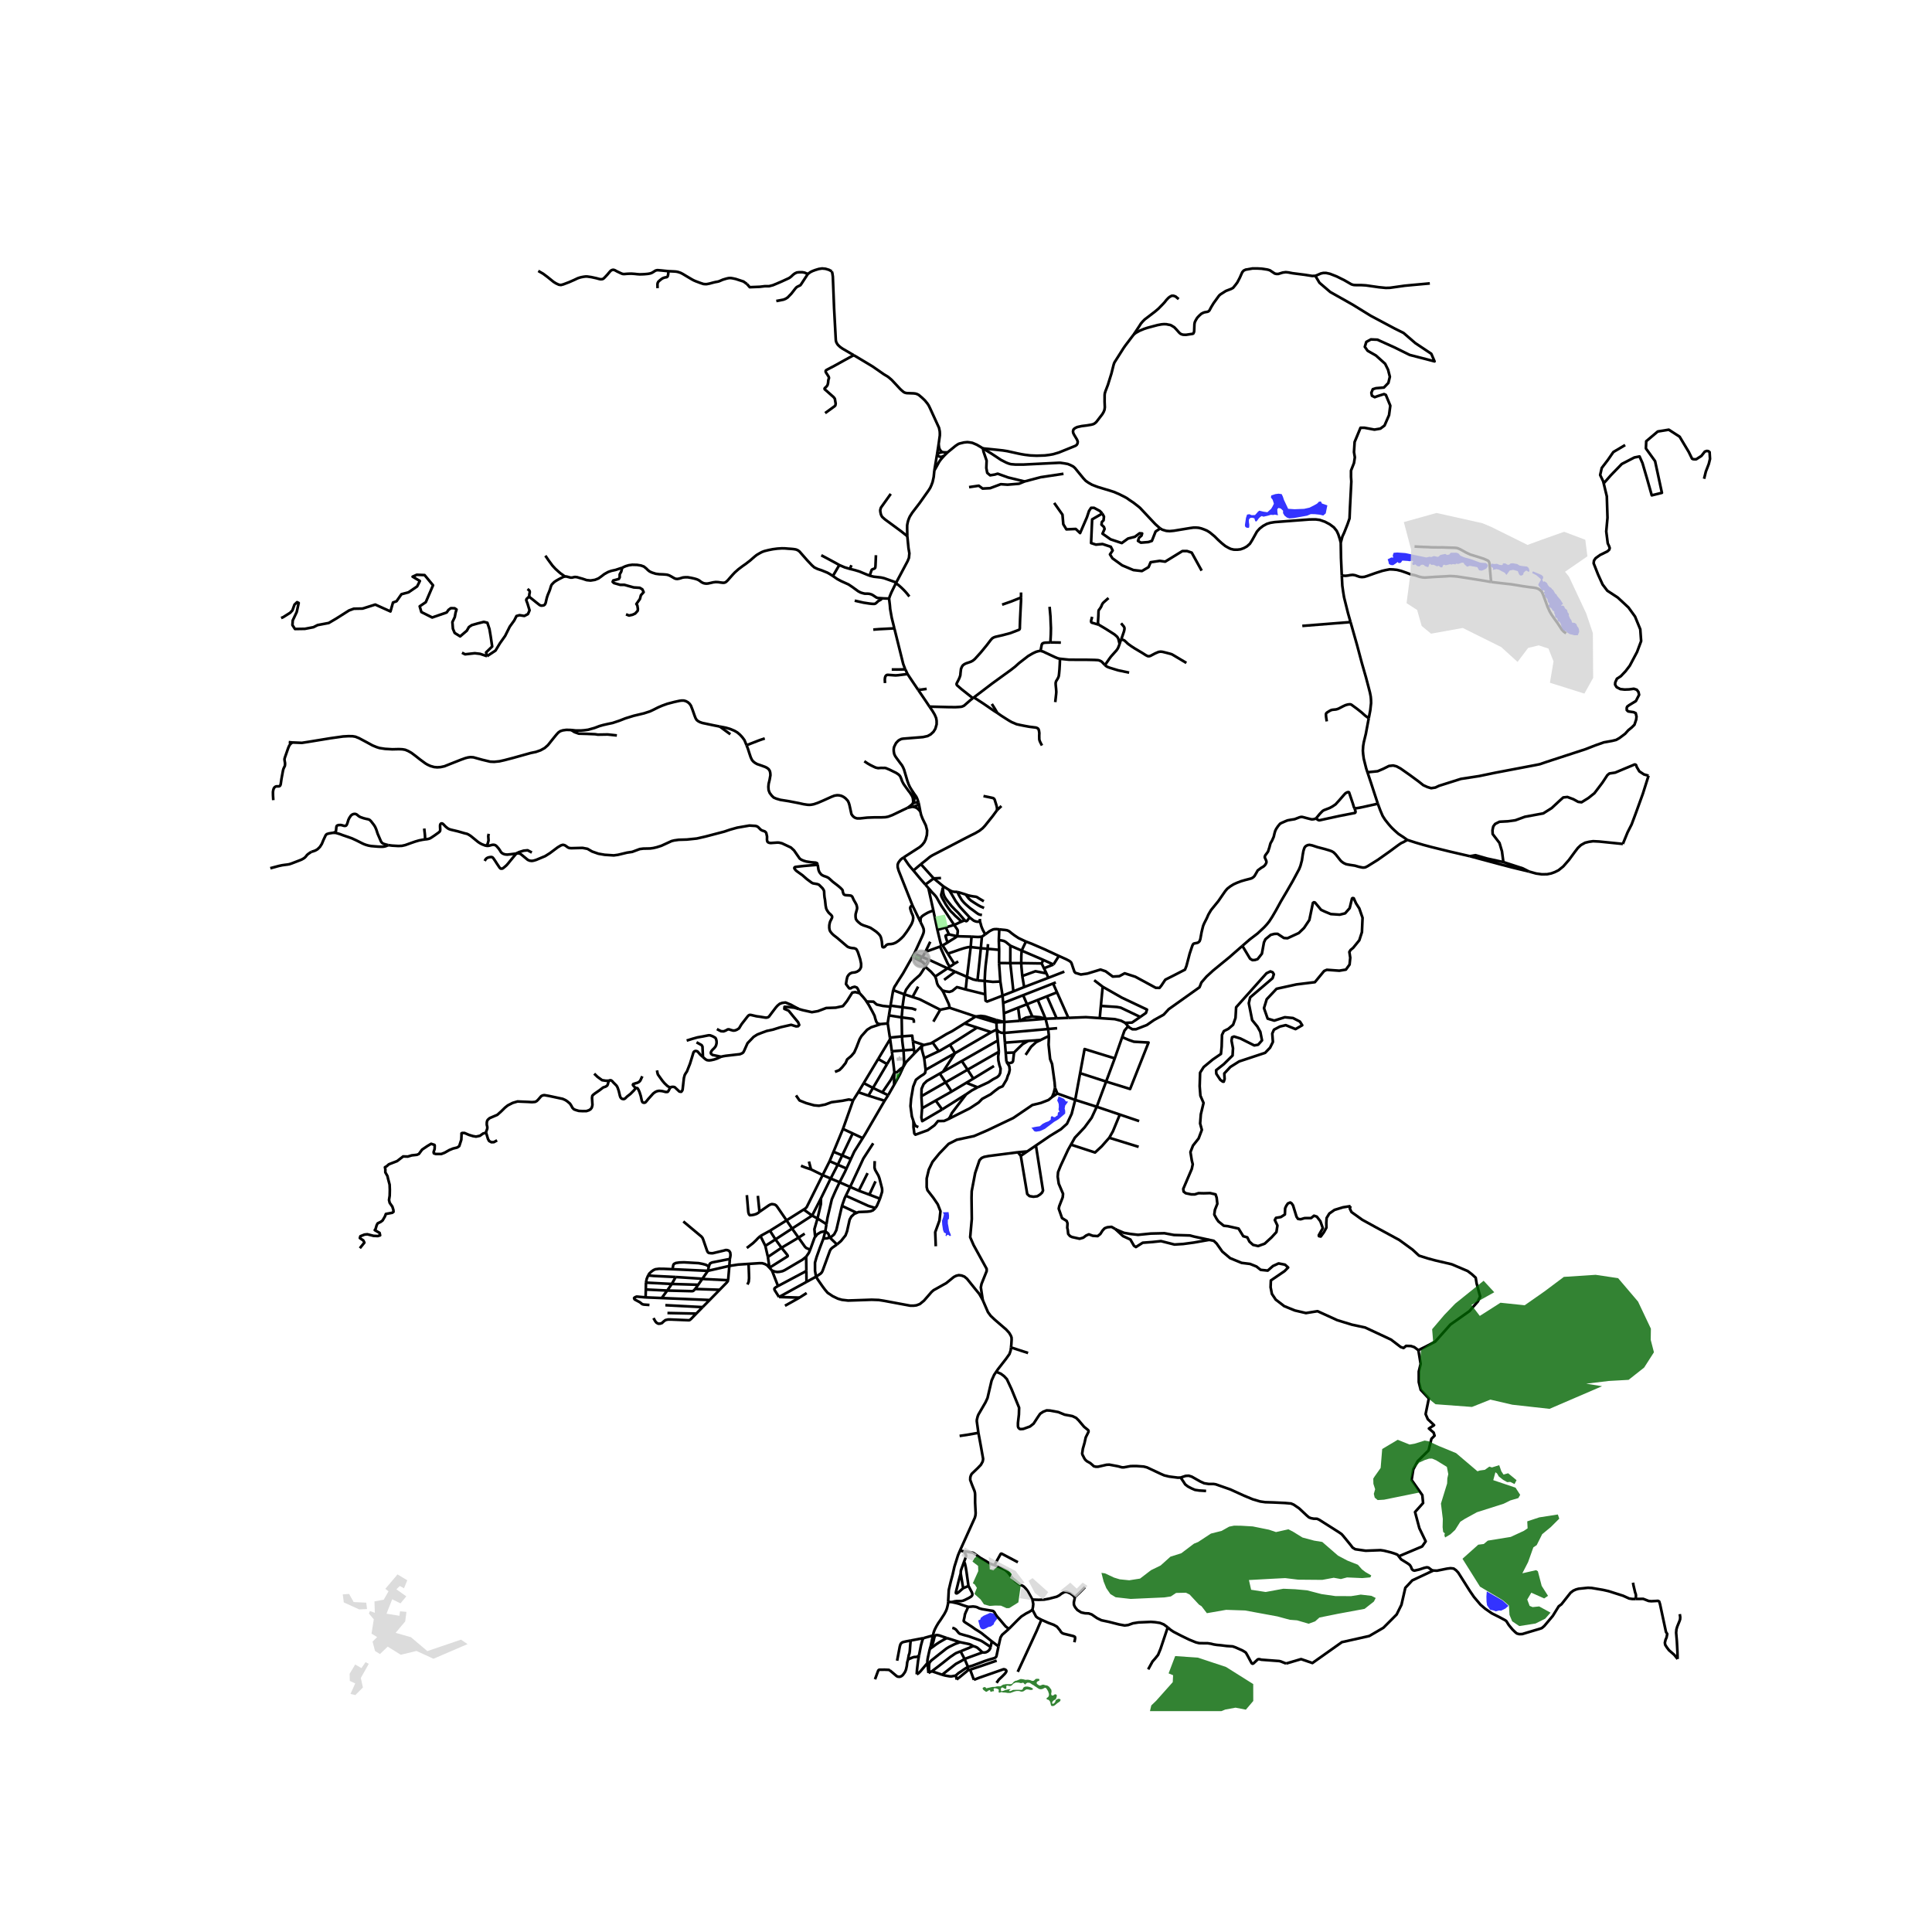 <svg xmlns="http://www.w3.org/2000/svg" xmlns:xlink="http://www.w3.org/1999/xlink" width="960" height="960" viewBox="0 0 720 720"><defs><style>*{stroke-linejoin:round;stroke-linecap:butt}</style></defs><g id="figure_1"><path id="patch_1" d="M0 720h720V0H0z" style="fill:#fff"/><g id="axes_1"><path id="patch_2" d="M90 637.697h558V89.503H90z" style="fill:#fff"/><g id="LineCollection_1"><path d="m306.864 461.566.706-2.736M304.115 475.77l-.379-2.18-.01-3.058.59-2.067 1.261-3.52 1.287-3.38M309.244 461.187l-1.024.299-1.356.08M304.115 475.77l.674 1.117 1.716 2.474.966 1.29.976 1.142 1.908 1.273 1.916.912 1.49.427 2.29.263 1.881-.057 6.907-.238 2.64.09 2.038.32 7.674 1.43 1.986.362 1.236.016 1.098-.131 1.281-.48 1.548-1.26 2.793-3.213.78-.692 1.001-.547 3.74-2.1 2.802-2.275.897-.452.958-.23 1.031.132 1.05.402.967.797 3.223 4.002 1.359 1.651.804 1.401.511.933M376.77 502.157l.117-1.068.11-1.785-.027-.849-.261-.695-.635-1.08-1.1-1.2-4.302-3.713-1.472-1.397-1.018-1.377-1.926-4.464" clip-path="url(#p66779ca004)" style="fill:none;stroke:#000"/><path d="m379.328 429.41-10.901 1.402-1.669.326-.945.416-.787.832-1.605 4.751-1.29 6.772-.064 2.436.095 7.99-.378 4.216-.116 1.333-.104 1.192 1.259 2.91 4.88 8.88v.832l-1.92 4.781-.252 1.307.725 4.743M304.115 475.77l-3.55 1.952M311.905 463.78l-1.782 1.246-.467.46-.36.604-2.731 7.467-.28.577-.471.52-1.7 1.115M336.145 386.221l-4.504.473M336.145 386.221l-.117-7.061M340.223 388.065l-.27-2.11-3.808.266M336.726 391.446l-.278-1.842-.194-1.641-.11-1.742M333.2 404.293l-2.206 3.866M333.2 404.293l2.169-3.922 1.221-2.686M333.325 399.706l-.128 2.417.002 2.17M340.734 355.35l-.697 1.21M343.056 343.648l.76 1.528.37.913.101.788-.063.49-.102.446-.437 1.101-.905 1.974-2.046 4.461M340.734 355.35l2.668 1.188M346.16 357.651l-2.392-.946M346.16 357.651l6.966 3.218M346.16 357.651l-1.11 2.176M344.8 360.265l.25-.438M348.531 363.905l-1.58-1.77-2.152-1.87" clip-path="url(#p66779ca004)" style="fill:none;stroke:#000"/><path d="m336.999 370.555.673-1.73 1.6-2.166 1.463-1.476 2.01-1.784.543-.736 1.511-2.398M338.211 251.2l-.818-1.75M329.82 254.557l-.078-1.226.063-.728.157-.527.213-.297.228-.2.237-.06.236-.023 1.495.104.677.053.74.044.992-.074 1.487-.186 1.944-.238M342.201 257.137l-1.849-2.729-2.14-3.209M342.45 299.678l.523 2.733M342.45 299.678l-.154-.624M340.131 300.632l.662-.14.46-.135.374-.166.468-.242.355-.27M336.59 397.685l.37-1.559-.234-4.68M340.796 392.553l-3.148 3.296-1.058 1.836M333.325 399.706l.992-.142 1.32-1.25.953-.63M307.57 458.83l.426-2.606M303.795 460.968l.749-.972 1.336-.809 1.69-.357M309.244 461.187l-.568-1.432-1.106-.925M347.669 609.505l-.826 3.974M347.669 609.505l-3.575.982M353.341 596.962l-.013.565-.187.901-.259 1.044-.335.858-.632 1.195-1.37 2.115-.87 1.244-.716 1.21-.602 1.195-.343.876-.345 1.34M108.861 276.694l3.629.149 2.558-.394 8.115-1.33 4.675-.66 2.023-.112 1.536.028 1.069.18 1.346.542 2.747 1.463 2.267 1.24 1.558.64 1.055.326 2.03.312 2.74.163 2.44-.059 1.306.06 1.04.178 1.086.445 1.243.698 1.448 1.085 1.732 1.366 2.03 1.492.819.483 1.086.49 1.354.379 1.15.104 1.25-.082 1.44-.311 1.961-.788 4.235-1.67 1.566-.565 1.007-.26.945-.126 1.086.074 3.298.914 2.967.705 1.488.06 1.952-.201 1.825-.409 3.251-.846 6.572-1.835 1.937-.4 1.74-.61 1.51-.838 1.228-1.077 1.873-2.347 1.276-1.567.724-.787.693-.49.967-.32 1.315-.185 1.842.051M268.23 270.758l-2.4-.473-4.053-.854-.952-.327-.646-.356-.535-.416-.433-.705-.402-1.04-.692-1.983-.63-1.62-.472-.682-.661-.602-.74-.4-.732-.208-.764-.023-.865.104-1.936.423-2.613.683-1.929.699-1.535.66-1.676.848-1.339.63-2.25.728-3.826.913-3.061.944-2.212.869-2.582.861-1.621.334-1.897.431-1.362.386-1.818.691-2.4.676-1.48.2-1.212.09h-1.96l-1.653-.187" clip-path="url(#p66779ca004)" style="fill:none;stroke:#000"/><path d="m229.893 274.079-3.447-.367-3.67.065-1.014-.157-3.072-.13-2.988-.08-1.64-.59-1.171-.768M108.861 276.694l-1.259-.119M101.848 298.193l-.11-1.827-.015-1.247.118-.713.189-.58.259-.386.236-.193.307-.156.354-.052.45.007.37-.014.243-.104.197-.216.125-.327.064-.311.26-1.797.448-2.451.142-.758.165-.571.213-.483.275-.527.078-.446.016-.653-.141-.795-.048-.364-.023-.364.181-.646.213-.601 1-2.874.298-.691.26-.468.18-.2.26-.275.449-.416M340.03 294.847l.558 1.5.126.453.059.475-.012.387-.047.46-.15.505-.224.397M346.389 263.334l1.14 1.64.8 1.349.543 1.263.18 1.069v1.276l-.471 1.642-.693 1.129-1.062.98-1.134.624-1.744.382-7.414.595-.645.119-.747.378-.433.298-.772.824-.472.913-.284.624-.125.772.023.795.166.958.377.824.504.728 1.323 1.79.676.891.394.706.417.965.512 1.76.692 2.339.464 1.3.512 1.084.913 1.496" clip-path="url(#p66779ca004)" style="fill:none;stroke:#000"/><path d="m342.296 299.054-.362-1.118-.335-.78-.308-.517-.33-.433-.932-1.359M339.958 299.712l-.838.696-.897.644M339.958 299.712l.382-.688M342.296 299.054l-.37-.01-.413.003-.39.044-.445.104-.314.175-.406.342M340.131 300.632l.547.108.552.182.417.193.295.226.43.401.601.669M340.131 300.632l-1.908.42" clip-path="url(#p66779ca004)" style="fill:none;stroke:#000"/><path d="m278.22 277.734.495 1.277.535 1.671.504 1.5.457.988.424.535.646.541.842.49 1.85.64 1.26.467.684.371.551.439.44.713.15.698.055.831-.299 1.716-.362 1.492-.102 1.152.086 1.188.41 1.076.81 1.048.7.66.977.416 1.487.438 3.046.483 3.778.728 1.81.4 1.425.216.764.037.63-.044.991-.186 1.464-.497 1.921-.817 3.247-1.467 1.07-.409.988-.166.787.044.842.193.716.342.724.505.63.646.386.475.323.757.228.78.44 2.013.276 1.285.48.69.48.438.52.29.66.178h1.087l2.684-.29 2.51-.089 2.693-.007 1.503-.06 1.078-.2 1.543-.58 5.679-2.717M336.747 319.542l5.085-3.267.77-.482.623-.506.527-.512.713-.91.51-1.063.45-1.648.084-1.67-.478-1.872-1.212-2.488-.555-1.437-.29-1.276M376.77 502.157l-.117 1.074-.445 1.354-1.28 1.806-3.05 3.917-.583.86M364.624 533.98l-.608-4.352.031-.532.303-1.228.272-.698 2.625-4.515.768-1.647 1.525-6.521.957-2.142.798-1.178" clip-path="url(#p66779ca004)" style="fill:none;stroke:#000"/><path d="m439.982 550.645-1.055.03-3.195-.401-1.858-.445-1.527-.668-4.896-2.302-1.212-.312-2.66-.193-2.172.015-2.535.46-.724.015-1.48-.4-3.243-.61-1.023.045-3.195.727h-.85l-.725-.178-.614-.564-.708-.609-1.29-.727-.599-.542-.425-.683-.276-.572-.26-.475-.173-.535.253-1.766.645-2.287.44-1.99 1.012-2.039.023-.445-.173-.268-1.487-1.203-2.003-2.37-.96-.95-1.37-.654-1.055-.208-1.826-.327-2.392-.98-3.117-.564-1.228-.06-1.26.49-1.149.758-.85 1.232-1.605 2.465-1.339 1.055-2.503.906-1.054.074-.283-.09-.315-.252-.225-.323-.106-.434v-1.203l.362-3.133.067-2.551-2.842-6.964-1.726-3.69-1.02-1.092-1.205-.9-1.258-.537-.443-.254M521.272 579.99l-.46-.59-1.071-.43-1.362-.43-2.566-.64-1.306-.2-5.573.209-3.872-.557-1.008-.624-.59-.794-2.81-3.452-.677-.765-.952-.661-7.383-4.684-.85-.38-1.181-.014-1.03-.193-.757-.297-.858-.727-1.62-1.522-1.208-1.13-2-1.367-1.007-.43-2.236-.193-4.423-.209-2.96-.088-1.873-.268-2.77-.816-3.164-1.307-5.18-2.36-5.43-1.902-.835-.133h-1.794l-1.7-.268-1.464-.668-3.149-1.781-1.133-.357-1.15.06-1.888.623M449.474 555.642l-.645-.053-1.921-.118-1.574-.238-1.212-.52-1.401-.727-1.024-.787-.74-1.143-.975-1.41M521.272 579.99l.885 1.133 2.543 1.581.716.542.433.69.29.802.41.416.551.178 1.89-.438 1.786-.594.976-.215.622.12 1.18.912.59.17M609.607 595.88l-1.31.016-1.158-.178-2.259-1.024-5.454-1.73-2.015-.453-4.219-.72-1.409-.074-3.47.363-.97.26-1.022.453-1.016.765-3.408 4.313-1.007.75-2.22 3.586-3.172 3.763-.905.765-.795.282-4.541 1.351-1.968.601-1.157.015-.834-.23-.622-.497-1.04-1.017-1.337-1.619-.968-1.529-.567-.371-2.062-1.106-2.77-1.38-2.464-1.723-1.74-1.492-2.44-2.888-1.534-2.242-4.33-6.852-.81-.854-.89-.631-1.149-.126-1.346.17-3.715.75-1.37-.06" clip-path="url(#p66779ca004)" style="fill:none;stroke:#000"/><path d="m479.281 619.954 5.596-1.648 4.22 1.455 10.986-7.78 10.201-2.286 5.29-3.088 4.911-4.93 1.795-3.623 1.448-6.325 2.582-2.762 7.835-3.68M349.788 165.626l-.55 3.521M318.15 132.365l1.43.836 5.604 3.364 4.238 2.948 1.312.774.653.497.952.825 3.101 3.328.598.564.785.653.538.238.571.111 2.57.096.7.09.614.193.598.318 1.185.996 1.082 1.033.926 1.136.475.706.456.927 3.404 7.435.272 1.307.04.7-.002.823-.464 3.363" clip-path="url(#p66779ca004)" style="fill:none;stroke:#000"/><path d="m351.185 168.502-.317-.196-.256-.28-.323-.427-.264-.574-.237-1.4" clip-path="url(#p66779ca004)" style="fill:none;stroke:#000"/><path d="m353.156 168.56-.612.017-.595-.008-.764-.067M366.295 167.098l-.787-.491-1.478-.867-1.662-.704-.985-.165-.862-.106-1.287.133-1.43.342-.545.166-.56.341-.669.463-2.874 2.35M353.156 168.56l-1.238 1.216M351.185 168.502l-.377.078-.633.164-.936.403M349.239 169.147l-.082.47M348.204 175.34l.84-1.496.851-1.561.375-.58.416-.531.425-.509.807-.887M349.157 169.617l.64.357.252.148.322.106.347.03.314-.06.886-.422M348.204 175.34l.953-5.723M338.132 199.823l-.063-2.824.008-1.255.177-.953.197-.781.327-.872.298-.662.898-1.418 2.708-3.534 3.364-4.75.626-.986.45-1.003.435-1.176.405-1.854.242-2.415M500.037 214.423l-.284-6.505-.094-5.66M432.379 196.94l.795.47 1.5.437 1.247.085 1.524-.135 6.097-1.006 1.162-.159.93-.018 1.067.08 1.026.246 1.136.414.973.419 1.035.652 1.736 1.427 1.37 1.366 1.306 1.189 1.354 1.084 1.18.669.835.4 1.133.268 1.346.022 1.18-.137 1.22-.442 1.142-.631 1.133-1.003.83-1.32 1.787-3.204 1.025-1.14 1.257-.971 1.411-.769 1.305-.403 1.665-.266 12.94-.976 2.306-.02 1.503.194 1.952.683 1.763.936 1.55 1.15 1.056 1.33.59 1.27.598 1.865.315 1.262M490.182 102.786l1.543 2.59 4.02 3.445 8.455 4.774 6.65 4.099 8.882 4.73 3.33 1.656 4.401 3.8 5.936 3.956 1.215 2.838-3.178-.836-6.075-1.564-5.578-2.762-6.462-2.919-2.43-.104-1.712.938-.553 1.824 1.047 1.467 3.096 1.765 3.424 3.074 1.104 2.242.663 2.606-.552 2.293-1.657 1.72-2.982.26-1.16.365-.552 1.355.237 1.095 1.033.52 1.16-.416 2.32-.73.662.313 1.657 4.013-.468 3.523-1.686 3.877-1.547 1.147-2.209.365-3.7-.678h-1.491l-2.191 5.286-.24 3.782.324 1.936-.324 2.13-1.104 2.814-.007 2.345.117 1.72-.497 9.797-.165 3.96-.773 2.242-1.232 3.097-.646 1.385-.628 2.337M547.75 319.075l-7.383-1.708-6.88-1.694-3.084-.824-2.873-.846-3.055-.988M513.472 299.514l.952 2.563.858 2.012.9 1.412 1.28 1.61.772.892.59.63.803.765 1.504 1.352 1.983 1.3 1.361.965M462.996 352.49l2.692-2.339 2.983-2.28 2.471-2.316 1.024-1.114.85-1.069 1.11-1.715 1.393-2.391 1.833-3.35 2.165-3.66 2.259-3.921 2.377-4.434.488-1.232.543-2.035.283-1.96.276-1.537.315-1.018.267-.505.453-.39.535-.26.677-.111 1.082.219 1.878.624 2.727.705 1.7.505.882.312.763.446.818.824 1.512 1.924.398.463.424.357.56.393.88.416.744.156.976.164 1.606.24 1.433.417 1.4.29h.512l.56-.09.825-.415 3.778-2.347 4.479-3.17 2.818-2.088.748-.535.7-.467.81-.364 1.472-.817M569.851 324.807l2.613.728 2.125.297 2-.03 1.511-.311 1.33-.483 1.393-.69 1.763-1.426 2.094-2.392 2.283-3.111 1.086-1.41 1.141-1.063 1.519-.846 1.44-.35 1.55-.222 2.22.111 8.871.899M614.37 289.074l-2.126 6.728-2.645 7.307-1.543 4.128-1.495 2.941-1.77 4.33M422.526 124.643l.753-.592 1.417-.787 1.622-.676 1.275-.423 1.823-.491 1.955-.52 1.481-.277.921-.074.888.025.702.146.699.12.392.153 1.16.707.787.824 1.06 1.202.51.429.467.206.53.132 1.015.03 2.4-.357.315-.103.22-.424.11-.41.103-2.672.133-.729.374-.767.53-.879.708-.754.835-.761.61-.318.549-.212 1.157-.208.378-.17.344-.37.608-1.153.902-1.488 1.805-2.493.29-.377.473-.418 2.018-1.283 1.957-.753.733-.4.952-1.167.645-.872.935-1.785.38-.87.51-1.142.527-.602.748-.349 2.566-.446 1.991.015 1.386.074 2.235.342.85.267 1.81 1.204.669.148.661-.015 1.646-.505 1.133-.148.992.103 1.544.296 4.529.577 2.774.435 1.164-.052M532.858 105.616l-6.375.58-2.975.281-5.494.773-1.574.044-2.551-.252-4.856-.69-1.543-.09-2.558-.022-.558-.06-.74-.223-2.637-1.522-2.88-1.426-2.504-.98-1.456-.313-1.015.008-.905.2-1.315.58-.74.282" clip-path="url(#p66779ca004)" style="fill:none;stroke:#000"/><path d="m439.258 111.469-1.165-.98-.787-.268-.662.015-.692.371-.536.416-.787.832-.598.772-.598.654-1.763 1.797-1.18.996-3.039 2.332-.818.61-.756.757-.693.817-.598.95-2.06 3.103M366.295 167.098l4.69.476 2.77.297 1.621.257 3.911.863 1.285.262 1.349.228 2.036.247 2.354.099 3.044-.095 1.717-.211 1.379-.243 2.161-.638 5.606-2.269.55-.234.3-.189.277-.27.225-.476.074-.63-.268-.728-1.085-1.812-.316-.646-.102-.55.046-.31.102-.393.261-.315.426-.297.525-.272.364-.129 1.527-.334 1.928-.238 1.551-.26.795-.207.448-.223.353-.266.403-.373 2.22-2.882.508-.886.285-.76.12-.923-.087-2.05.014-2.524.065-.574.234-.792.915-2.394 1.32-4.242.791-3.151.17-.552.18-.43 3.3-5.21.698-1.01 2.404-3.171.787-1.025" clip-path="url(#p66779ca004)" style="fill:none;stroke:#000"/><path d="m381.819 179.426-6.095-1.482-3.925-1.411-1.047.317-1.758.283-1.084-.918-.336-1.8.112-2.751-1.159-3.352-.232-1.214" clip-path="url(#p66779ca004)" style="fill:none;stroke:#000"/><path d="m432.379 196.94-.694-.601-1.18-1.057-4.559-4.85-1.124-1.2-1.036-.841-1.435-1.105-1.377-.91-1.079-.769-1.059-.57-1.825-.907-1.824-.782-1.51-.489-4.435-1.333-1.326-.494-.916-.357-1.393-.792-1.004-.702-.837-.893-2-2.442-1.174-1.444-.646-.557-1.05-.537-.973-.392-1.235-.222-1.568-.228-.57.01-13.3.66-2.75-.005-1.759-.145-.828-.228-.885-.348-1.979-1.003-2.212-1.47-1.547-1.009-2.995-1.83M357.747 577.884l5.565-12.317.215-.89.068-.772-.197-3.95-.002-2.838-.05-.755-.149-.642-.992-2.46-.64-1.746.046-1.002.197-.631.315-.616 2.211-2.116 1.229-1.277.633-1.164.103-.467.082-.556-.78-4.414-.977-5.29M357.619 535.13l2.638-.38 4.367-.77M370.592 583.281l2.33-4.172.126-.096.173-.027.122.045 6.001 3.166M357.747 577.884l1.464.256M353.341 596.962l.242-4.423.74-3.133.677-2.517.685-3.029 1.338-4.26.724-1.716M384.751 596.11l-1.635-2.958-.746-1.02-.693-.73-.334-.274-1.519-.772-1.4-1.04-1.276-1.35-1.472-1.924-.975-.905-1.496-.765-2.613-1.091M359.211 578.14l1.432.156 1.928.378.317.147 2.549 1.802 2.014 1.15.33.22.595.375.492.26.685.308 1.039.345M435.18 606.473l-1.471-1.091-1.417-.565-1.842-.275-1.543-.111-4.652.2-2.046.328-1.778.638-1.307.163-2.11-.386-3.793-.965-2.74-.579-1.621-.787-2.015-1.381-1.117-.386-1.37-.06-1.417-.311-1.432-.906-.756-.92-.339-.594-.196-.505-.016-.89.315-1.448-.047-.334M384.751 596.11l2.299.089 2.094-.075 1.802-.334 2.865-.742 1-.527.716-.572 1.118-.624.59-.11.567.132 1.11.498 1.062.78.496.683M404.358 591.462l-1.794 1.84-2.094 2.006" clip-path="url(#p66779ca004)" style="fill:none;stroke:#000"/><path d="m384.751 599.858.205-.987.118-1.099-.323-1.663M388.097 603.637l-1.338-.683-.661-.52-1.347-2.576M375.96 607.06l3.447-3.482 1.228-1.166 1.795-1.143 1.188-.602.693-.445.44-.364M400.4 612.025l.274-1.491-.07-.476-.229-.185-.456-.178-3.4-.832-.536-.178-.574-.483-.386-.63-1.118-1.352-1.212-.697-2.062-.758-2.534-1.128M379.28 623.048l3.335-7.189 3.739-8.11 1.743-4.112M479.281 619.954l-1.96-.78-.574-.148-6.652-.497-.77-.2-.386.021-.252.09-1.425 1.336-.33.238h-.22l-.268-.201-1.543-2.865-.598-1.047-.417-.304-.898-.535-2.605-1.15-1.023-.35-.433-.03-1.763-.111-2.102-.267-1.574-.14-1.18-.186-.969-.246-1.259-.193-1.44-.007-1.756-.03-1.227-.297-2.504-1.024-2.951-1.433-2.857-1.477-1.133-.757-1.032-.891M427.892 622.13l.504-.914 1.117-2.034.96-1.084 1.103-1.366.912-2.212 2.692-8.047M344.094 610.487l-4.713.898M342.47 617.047l.747-3.834.512-1.885.365-.84M338.405 618.39l.274-1.565.252-.698.134-.939.067-.961.099-1.32.15-1.522" clip-path="url(#p66779ca004)" style="fill:none;stroke:#000"/><path d="m334.33 618.9.997-5.29.235-.779.236-.39.387-.326.425-.175 1.176-.26 1.595-.295M369.614 611.693l-.442 2.07M369.614 611.693l2.497 1.884M360.83 598.834l-.419.91-.145.356-.323.66-.347.876-.133.865-.3 1.366-.03.15.029.13.123.15.425.342 1.075.687 1.448.939 1.11.805 1.385.858.61.4.457.298.463.377 3.356 2.69M357.778 611.993l-4.94-1.552M346.263 623.33l-.043-1.887.012-.743.023-.3.122-.706.268-.412.46-.49 2.613-2.082 1.826-1.426 1.094-.875 1.008-.624 1.039-.52 1.196-.579 1.897-.693M362.661 613.433l-.778-.457-.374-.152-.346-.123-.819-.178-1.255-.256-1.311-.274M366.123 615.815l-.808-.801-.67-.587-.393-.349-.43-.245-.503-.197-.658-.203" clip-path="url(#p66779ca004)" style="fill:none;stroke:#000"/><path d="m357.956 615.396 3.25-1.306 1.455-.657M354.897 606.665l.567.133.738.456.273.305.567.71.339.382.432.253 1.449.423 1.798.494 3.692 1.306.753.292.595.315 3.072 2.029" clip-path="url(#p66779ca004)" style="fill:none;stroke:#000"/><path d="m366.123 615.815.72.038.6-.103.646-.32.57-.494.367-.65.146-.523M346.501 614.54l.342-1.061M345.615 619.78l.003-.858.074-.609.146-.787.2-.916.463-2.07M352.838 610.441l-1.4.783-1.409.813-1.082.709-.968.727-1.478 1.067M357.956 615.396l1.518 2.847M347.275 622.828l2.168-1.627 1.794-1.403 1.81-1.44 1.142-.899.854-.571.693-.486.559-.338 1.66-.668M366.123 615.815l-6.649 2.428M359.474 618.243l1.263 2.95M351.103 624.122l2.335-1.844 2.781-2.19 2.134-1.155 1.121-.69M361.541 622.233l3.845-1.28 6.051-2.083M345.615 619.78l.4 3.7M341.636 623.975l.684-.424.724-.724 1.141-1.344 1.43-1.704M346.015 623.48l.248-.15M356.152 624.44l1.099-.964.763-.49.724-.5.854-.588 1.145-.704M372.11 613.577l-.735 3.513-.1.27-.14.193-.197.155-.346.212-1.92.55-1.716.564-2.668 1.009-2.07.765-1.481.386M360.7 622.465l-.001-.446-.024-.273.062-.552M361.541 622.233l-.842.232M361.541 622.233l1.397 3.779M360.7 622.465l-.237.262M338.405 618.39l-.324 1.189-.141 1.262-.292 1.329-.319.82-.377.587-.541.709-.54.4-.562.207-.67-.041-.457-.198-2.545-2.151M326.09 625.819l1.168-3.163.158-.245.148-.097.151-.055 1.948-.019 1.553.069.421.194M347.275 622.828l3.828 1.294M347.275 622.828l-1.012.502M356.537 625.932l.43-.421.642-.454 1.476-1.224 1.378-1.106M342.47 617.047l-.324 1.846-.283 2.293-.142 1.322-.085 1.467M356.152 624.44l-1.469.28-.222.02-.374-.015-.303-.03-1.531-.268-1.15-.305" clip-path="url(#p66779ca004)" style="fill:none;stroke:#000"/><path d="m356.537 625.932-.045-.214-.163-.789-.177-.489M371.395 627.155l.22-.327.638-.905 1.283-1.203.905-.92.323-.416.22-.364.07-.304-.117-.26-.22-.193-.378-.156-.357-.025-8.876 3.098-2.168.832M513.472 299.514l-1.314-3.995-1.267-3.898-1.276-3.817M510.102 267.644l-.353 1.839-.74 3.996-.763 3.134-.229 1.388-.11 1.775.11 1.366.213 1.567.473 1.917.44 1.744.472 1.434M597.647 180.135l1.168 4.84.252 7.96-.466 5.116.562 4.445.472.995.26.757-.182.61-.671.62-2.77 1.367-1.638 1.188-.603.895-.127.997 1.637 4.16 1.7 3.742 1.763 2.317 3.904 2.555 3.967 3.684 2.456 3.386 1.952 4.753.315 4.397-1.511 4.04-2.708 5.11-1.6 2.088-1.737 1.832-1.474.96-.604 1.357-.063.832.566.95 1.386.713 1.574.179 1.7-.06 1.763-.237 1.103.368.614.832.235 1.058-1.196 2.317-2.544 1.553-.706.538-.174.505.032.78.528.49 2.045.292.755.357.3 1.274-.125 1.114-.646 1.931-1.04 1.027-1.274 1.038-1.143 1.289-1.26.95-.895.664-1.196.683-1.561.376-3.023.535-3.21 1.128-3.627 1.417-14.361 4.684-2.666.91-1.557.317-15.034 2.86-6.023 1.25-2.523.392-4.268.656-8.157 2.579-1.367.645-1.58.242-1.453-.444-1.495-.685-1.622-1.29-3.332-2.457-3.502-2.458-1.495-.807-1.245-.312-1.574.178-2.116 1.06-2.102.9-3.795.385M597.647 180.135l-.18-.74-1.133-2.377.593-2.62 2.266-2.97 2.053-2.966 4.408-2.614M503.307 231.832l-.94-3.313-1.465-5.882-.346-2.124-.315-2.243-.204-3.847M555.692 216.889l-4.14-.713-4.896-.772-3.7-.565-1.212-.104-1.4-.067-1.402.104-4.164.215-2.612.179-1.15.081-.952-.074-1.133-.237-1.44-.498-1.896-.433-1.418-.54-1.976-.69-1.621-.402-1.425-.148-1.29-.045-1.41.268-1.338.304-2.55.824-3.117 1.107-.992.297-.929.082-.85-.097-.88-.304-.82-.29-.865-.134-.842.075-1 .185-.826.09-.697-.037-.712-.127" clip-path="url(#p66779ca004)" style="fill:none;stroke:#000"/><path d="m583.633 236.005-.834-.58-.764-.801-1.59-2.421-1.306-1.805-.882-1.278-.676-1.128-.835-1.82-1.141-3.134-.512-1.366-.543-1.188-.55-.55-.725-.49-.732-.268-.984-.185-1.432-.164-1.63-.23-1.416-.208-1.543-.267-2.408-.38-2.126-.23-5.312-.623M527.159 203.67l3.572.173 1.356.034 1.314.09 1.338.014 1.472.023 1.18-.016 2.992.105 1.905.06.649.073.437.142.755.319.945.52 1.361.757 1.535.713 2.637.802 2.298.736 1.087.475.523.245.24.212.189.327.133.504.15 1.49.095 1.35.37 4.07M560.266 321.274l-.527-4.016-.926-3.11-2.544-3.327-.066-1.43.3-1.41.691-.924 1.619-.818 3.065-.164 2.842-.382 3.576-1.31 6.823-1.254 3.123-1.964 3.006-2.783 1.33-1.2 1.561-.164 2.198.82 1.792.981 1.272.164 2.545-1.583 2.254-1.8 2.966-3.917 1.839-2.788.756-.639 2.172-.326 2.87-1.213 3.706-1.539.61-.27.283.007.3.163.275.772.952 1.612 1.732 1.143 1.708.469M419.313 381.193l1.113 1.25M409.836 379.422l.682.046 4.925.332 2.364.606 1.506.787M424.933 378.985l-3.055 2.094-2.565.114M389.65 379.65l4.123-.147M389.65 379.65l.95 3.835M389.65 379.65l-2.917-6.99M380.066 380.427l5.514-.42 4.07-.358M384.717 378.835l2.875.267 2.058.547M353.934 375.586l-3.527.71M363.616 378.819l-.556-.176-2.955-1.003-6.171-2.054M351.127 369.093l.342.483.251.52 1.89 4.129.324 1.36M350.407 376.295l-2.57 4.441M340.073 371.547l2.659.859 7.675 3.89M332.855 369.002l-.982 5.763M332.855 369.002l4.144 1.553M340.037 356.56l-3.479 6.163-2.195 3.414-.336.593-.659.983-.513 1.29M331.873 374.765l4.474.62M331.873 374.765l-.064.395M330.83 381.4l-2.504.234M330.83 381.4l.367 2.397.444 2.897M331.28 378.41l-.39 2.398-.06.591M332.556 393.204l-1.972 3.34M332.556 393.204l.77 6.502M332.556 393.204l-.199-1.422M328.814 407.114l3.24-4.764 1.271-2.644M336.999 370.555l3.074.992M336.347 375.384l.054-.665.598-4.164M341.467 376.377l-1.53-.538-3.59-.455M336.347 375.384l-.32 3.776M340.037 356.56l2.755 1.433M342.792 357.993l.61-1.455M342.792 357.993l.48.223.362.215.268.208.346.364.803.824M343.402 356.538l.366.167M340.048 337.426l3.008 6.222M336.747 319.542l-.575.394-.51.416-.438.538-.433.608-.26.721.008.936.336 1.247 5.173 13.024M304.736 322.283l.291 1.878.34.876.605.78.425.327.653.32.717.237.495.2.527.29.607.535.89.824 2.045 1.574.733.624.566.542.26.305.157.237.016.379.095.32.125.408.127.32.33.23.449.125 1.251.075.607.081.29.119.315.342.504 1.128.67 1.144.322.616.157.513.11.587-.007.437-.252.929-.284 1.047-.039.646.032.594.118.668.425.624.503.497.937.758.984.446 1.306.423 1.252.467 1.22.81 1 .698.802.743.536.623.29.58.15.527.244 1.12.103 1.115.062.601.095.327.244.141.283-.037.252-.126.26-.253.41-.46.511-.238.48-.067.779-.044.835-.164.944-.4 1.07-.736.953-.839.787-.802 1.157-1.552.747-1.121 1.04-1.708.298-.668.253-.735.141-1.025-.126-.78-.535-1.225-.425-1.337-.047-.408.118-.356.165-.216.562-.317" clip-path="url(#p66779ca004)" style="fill:none;stroke:#000"/><path d="m320.375 370.147-.574-1.37-.459-.74-.84-.306-.918.253-.554.342-.516.018-.364-.433-.875-1.193.236-1.5.268-1.173.41-.654.55-.55.772-.34 1.117-.135.74-.237.756-.49.33-.357.394-.772.055-.453.008-.906-.338-1.663-.48-1.492-.394-1.204-.378-.757-.236-.349-.362-.178-.402-.134-.637-.044-.7-.112-.583-.163-.551-.245-1.204-1.018-2.692-2.302-1.322-1.017-.599-.579-.63-.787-.236-.55-.125-.787.015-.928.134-.765.173-.609.567-1.136.157-.378.016-.334-.063-.246-.315-.408-.873-.802-.52-.728-.283-.505-.157-.386-.205-1.04-.236-2.168-.173-.92-.095-.936-.063-1.322-.142-.416-.424-.683-1.307-1.307-.283-.148-.41-.134-1.59-.282-.314-.149-.268-.163-1.7-1.263-1.637-1.44-2.094-1.496-.303-.25-.268-.304-.283-.364-.086-.263.027-.134.082-.112.134-.122.339-.07 1.491-.175 1.393-.156 2.4-.208 2.858-.237M192.423 318.072l.925-.081.44.14.543.372 2.35 1.938.72.304.803.09.665-.1.929-.275 3.357-1.4 1.794-1.129 2.88-2.154 1.252-.742.662-.186.362.045.52.186 1.03.742.536.215.747.053 4.156-.105 1.826.342 1.008.579.74.43 2.345.818 2.33.4 3.384.224 1.543-.208 3.4-.817 1.944-.29 1.85-.69.968-.357 1.283-.163 2.558-.052 1.165-.156 1.283-.297 1.739-.55 3.81-1.752.991-.245 1.692-.238 2.992-.089 3.738-.386 3.196-.728 7.06-1.85 2.165-.734 2.628-.735 4.558-.787 2.259.14.614.179.448.327.842.86.535.328.985.327.401.326.204.349.276 1.262-.024 1.234.126.608.244.297.465.2.558.075 2.464-.17.67.029 1.054.245 3.33 1.567 1.172 1.084 2.093 3.015.614.446.898.386.976.29 1.873.281 1.613.134.512.208.244.602M116.04 317.44l.653-.177.842-.305.803-.475.874-.854.724-1.129.59-1.433.842-1.782.22-.275.252-.185.717-.223 1.078-.175.598-.081M144.642 314.946l-.976-.26-.747-.238-.347-.193-.29-.26-.277-.363-1.274-2.949-.37-1.15-.213-.602-.378-.832-.44-.69-1.047-1.352-.433-.43-.354-.216-.378-.104-.575-.119-1.039-.26-1.18-.416-.543-.29-.355-.282-.496-.408-.432-.186-.402-.029-.378.06-.472.192-.44.342-.583.846-.386.787-.385 1.27-.264.61-.216.244-.19.093-.444.026-.374-.089-.551-.164-.417-.081-.807.022-.437.134-.224.134-.082.17-.095.305-.11 1.188-.04.241-.114.25-.165.192-.268.13-.421.127" clip-path="url(#p66779ca004)" style="fill:none;stroke:#000"/><path d="m144.642 314.946-.52.267-.574.193-.527.104-.52.052-.747-.015-1-.044-2.455-.201-1.04-.193-.92-.26-.874-.334-.606-.29-1.228-.623-.937-.461-1.527-.705-.794-.282-1.272-.442-1.4-.479-1.115-.42-.63-.182-.562-.174-.43-.074-.731-.037M100.73 323.56l3.22-.854 1.188-.253.93-.133 1.03-.127.7-.118.756-.246.953-.363 1.841-.706.985-.386.802-.446.37-.26.386-.37.228-.275.189-.268.354-.356.512-.371.865-.587M297.728 376.037l1.35.397 3.49.774 2.258-.387 3.079-1.162 3.558-.13 2.669-.58 1.505-1.872.685-1.097 1.3-2.066 1.095-.194 1.658.427" clip-path="url(#p66779ca004)" style="fill:none;stroke:#000"/><path d="m322.935 373.242-.382-.588-.84-1.028-1.338-1.479M322.935 373.242l.86 1.324 1.358 2.47.784 1.55.248.992.383 1.154.44.631.745.27h.573M311.17 399.445l1.646-.659.997-.988 1.322-1.647.573-1.341 1.496-1.247 1.148-1.341.848-1.93 1.147-2.987.673-1.153 2.124-2.379 1.5-.935 3.682-1.204M609.607 595.88l2.782-.028 2 .78.976.096 2.557-.134.418.248.315 1.04 2.203 10.303.473.742-.252 1.307-.378.861-.252 1.099.127.787.598.95.802 1.054 1.937 1.693 1.286 1.583M626.01 601.529l.158 1.135-.047.824-.229.661-.85 2.086-.284.995-.11 1.225.268 3.11.22 4.069.063 2.627M348.531 363.905l4.595-3.036M351.127 369.093l-.383-.541-1.086-1.174-.41-.846-.393-1.693-.324-.934M353.126 360.869l.82-.56M353.126 360.869l2.818 1.254M357.101 358.312l-1.454.861M343.768 356.705l1.094-1.957M346.678 350.962l-1.816 3.786M344.862 354.748l5.454-1.983M350.316 352.765l.52-.223M353.945 360.31l-.401-.654-.362-.572-.284-.601-.48-1.062-.598-1.292-1.504-3.364M356.74 348.919l-.922.638-1.37.84-1.36.868M351.269 352.305l.944-.513.874-.527M353.666 348.228l-.64.2-.33.084-.115.045-.106.063-.065.08-.024.08-.003.115.051.202.653 2.168M356.74 348.919l5.32.14M356.74 348.919l-3.074-.691M355.582 344.694l.768 1.095.342.501.126.212.082.248.02.204.004.339-.059.363-.126 1.263M345.983 330.941l1.854 8.384M345.983 330.941l-1.129-1.283M355.582 344.694l-1.814-2.715-1.437-2.205-1.511-2.198-.748-1.27-.59-1.084-.44-.768-.276-.387-.35-.423-.476-.516-.552-.555-1.405-1.632M349.34 346.528l-1.503-7.203M349.34 346.528l3.133-.899M350.836 352.542l-.472-1.745-1.024-4.27M358.345 343.46l-.803.328-.89.438-1.07.468M352.473 345.63l1.503-.476 1.606-.46M358.345 343.46l1.173-.49" clip-path="url(#p66779ca004)" style="fill:none;stroke:#000"/><path d="m351.348 330.934-.28 1.273-.299 1.096-.016.285.028.179.067.263.094.205.252.541.61 1.07.673 1.21.98 1.445.858 1.106.874.824.818.87.866.756 1.472 1.404M361.344 341.901l-.905 1.203-.173.134-.127.052h-.173l-.448-.32" clip-path="url(#p66779ca004)" style="fill:none;stroke:#000"/><path d="m351.348 330.934.11 1.203.094.69.19.691.251.623.496.825.779 1.025 1.346 1.685 1.299 1.344 1.125 1.092 1.07 1.218 1.41 1.64M365.224 343.483l-1.023.015-.41-.067-.417-.133-.48-.194-.724-.549-.826-.654M353.69 331.65l.94 1.541 1.519 2.621 1.464 1.997.574.654.905.996.788.846.826.884.638.712M344.854 329.658l3.097-2.304M340.407 324.414l2.558 3.078 1.89 2.166M340.407 324.414l2.786-2.362M336.747 319.542l1.83 2.681.54.68 1.29 1.51M343.056 343.648l.002-.887.025-.408.067-.25.144-.246.277-.338.254-.213.516-.357.533-.325.85-.482.806-.357 1.307-.46M329.663 410.224l1.331-2.065M329.663 410.224l-6.027-1.904M321.5 424.147l.925-1.48 1.967-3.402 5.271-9.041M323.636 408.32l-3.784-1.284M323.636 408.32l1.696-2.875M319.852 407.036l-1.922 3.037M319.852 407.036l2.033-3.39M321.5 424.147l-3.733-1.743M317.085 431.941l1.28-2.779 3.135-5.015M314.153 420.716l3.614 1.688M314.153 420.716l3.777-10.643M314.153 420.716l-3.52 8.51M315.458 435.475l1.627-3.534M315.458 435.475l-3.243-1.419M312.892 440.606l1.967-3.83.599-1.301M309.184 432.731l3.03 1.325M309.184 432.731l-2.608 5.182M309.184 432.731l1.45-3.504M302.234 435.792l4.342 2.12M302.234 435.792l-.765-2.929M298.495 434.451l1.668.653 2.07.688M312.892 440.606l3.93 1.724M312.892 440.606l-3.318-1.415M307.996 456.224l.406-2.485 1.59-6.781 1.437-3.283 1.463-3.069M320.054 443.747l3.927 1.46M320.054 443.747l-3.231-1.417M320.054 443.747l3.268-6.553M327.937 446.72l-3.956-1.512M325.98 432.699l-.079 2.435.236.847 1.228 2.138.378 1.025.96 3.742.047.557-.021.715-.792 2.562M326.251 450.204l.575-.902 1.11-2.582M290.32 483.358l10.244-5.636M290.32 483.358l7.633.226M289.947 479.27l-.827.473-.432.334-.095.211.012.256.079.179.082.189 1.553 2.446M300.433 468.346l.983-1.427.515-1.177M303.795 460.968l-.26.337-1.604 4.437" clip-path="url(#p66779ca004)" style="fill:none;stroke:#000"/><path d="m297.584 461.242 2.367 3.348.488.485 1.492.667M300.433 468.346l.074 5.31M287.696 473.491l.984.375.929.167.865-.06 1.157-.25.827-.38 6.588-3.878 1.387-1.119M286.759 472.442l.937 1.049M286.759 472.442l-.586-4.01M278.979 471.016l4.033-.265 1.078.022.914.275.851.463.904.931M291.25 465.006l2.136 2.638.134.249.047.2-.137.167-.22.13-6.451 4.052M271.807 471.773l-7.994 1.831M271.807 471.773l.177-2.594M278.979 471.016l-3.918.257-3.254.5" clip-path="url(#p66779ca004)" style="fill:none;stroke:#000"/><path d="m271.328 477.102.076-.595.403-4.734M263.813 473.604l-2.073 2.985M263.813 473.604l.365-1.62M263.813 473.604l-13.126-.603M251.818 475.905l-8.19-.403-2.085-.185M250.687 473l-3.33-.14-1.78-.017-1.31.167-.711.303-.764.542-.787.735-.462.727M240.725 477.997l.288-1.395.53-1.285M240.725 477.997l9.627.501M240.725 477.997l-.044 2.564M240.591 483.492l6.01.251M240.591 483.492l.09-2.93M242.037 486.328l-1.89-.134-.4-.059-.402-.118-.874-.706-1.873-.995-.204-.23-.087-.349.204-.208.391-.194.318-.125.275.007 3.096.275M264.468 484.476l-17.868-.733M264.468 484.476l3.73-3.81M264.468 484.476l-2.628 2.656M268.197 480.666l2.627-2.684.404-.524.1-.356" clip-path="url(#p66779ca004)" style="fill:none;stroke:#000"/><path d="m261.74 476.589 1.374.116 8.214.397M254.652 455.2l5.822 4.862.933.77.44.564.268.698 1.385 4.017.316.601.362.223.723.097.727.007 4.28-1.024.519-.157.488.015.433.112.388.2.399.617.101.902-.078.664-.174.811M264.178 471.984l.33-.995.3-.245.605-.275 6.571-1.29M331.641 386.694l.083.54M340.34 299.024l-.09-1.254-.095-.461-.204-.542-.394-.676-.496-.742-.504-.632-1.125-1.567-.7-.995-.528-1.002-.393-1.077-.284-.66-.385-.528-.465-.379-.755-.498-.921-.445-1.488-.735-1.322-.557-.48-.09-.607.008-.857-.015-.984.082-.905-.193-.677-.304-1.299-.64-1.102-.638-1.173-.795M362.559 260.196l-.68.517-2.598 2.265-.496.238-.393.14-.41.06-.7.06-1.236.066-2.786-.03-6.871-.178M342.201 257.137l2.818 4.133 1.37 2.064M328.662 222.958l.726.05 1.944.067M333.298 234.164l-.986-3.97-.567-3.21-.126-1.514-.287-2.395M333.873 217.35l-1.696 3.47-.565 1.367-.28.888M310.395 214.661l2.393-4.085M231.876 211.572l1.243-.565 1.212-.357 1.307-.178 1.778.045 1.48.238 1.07.386.898.728.567.579.66.512.835.401 1.417.453 1.322.179 1.378.05 1.007.076.622.074.78.26.786.423 1.047.61.44.192.654.082.732-.119 1.378-.423.732-.074 1.117-.008 1.244.216 1.118.245.873.252.622.253.527.32.496.385.583.357.614.23.732.104.692-.044.913-.194 1.07-.245.906-.111.944.037.787.126.535.067.52.052.472-.045.37-.148.292-.193.621-.598.732-.843 1.047-1.189.803-.846 1.37-1.21 1.59-1.196 1.03-.713 1.685-1.293 1.566-1.373.897-.714 1.047-.616.858-.46.897-.35 1.63-.408 1.582-.312 1.708-.222 1.637-.104 1.118.015 1.385.118.991.06.914.089.251.044.567.09.693.267.66.475 2.834 3.238 1.827 1.931.897.787 1.18.565 1.543.52 2.14.876.772.43 1.275.803M328.662 222.958l-.557-.039-.866-.044-.598-.186-.496-.327-.771-.512-.606-.327-.81-.23-.812-.06-.81.015-.717-.156-.936-.29-.882-.474-2.274-1.653-1.323-.88-2.739-1.233-1.464-.787-1.606-1.114M331.724 387.234l-4.447 7.418M331.724 387.234l.633 4.548M296.655 408.22l1.297 1.882 2.469.988 2.943.824 1.845.165 2.32-.447 2.343-.87 4.09-.542 2.37-.47 1.598.323M306.576 437.913l2.998 1.278M299.517 450.755l.583-.368.53-.524 5.946-11.95M317.767 422.404l-3.9 8.184M312.215 434.056l-2.64 5.135M312.215 434.056l1.653-3.468M309.574 439.191l-3.625 7.39M305.95 446.582l-3.298 6.437M304.662 454.088l1.26-5.378.027-2.128M302.652 453.019l2.01 1.069M302.652 453.019l-3.135-2.264M302.652 453.019l-7.467 4.83M285.22 464.295l-1.826-3.675M285.22 464.295l.953 4.136M285.22 464.295l3.775-2.406M295.185 457.848l-6.19 4.041M295.185 457.848l-2.061-3.055M295.185 457.848l2.4 3.394M293.124 454.793l-6.183 3.872M293.124 454.793l6.393-4.038M283.039 451.611l3.5-2.429.598-.312.535-.14.73.106.42.123.41.27.388.462 3.504 5.102M283.039 451.611l-.604-5.964" clip-path="url(#p66779ca004)" style="fill:none;stroke:#000"/><path d="m278.33 445.388.542 6.319.15.527.11.319.297.32.758-.045.748-.134.559-.163.535-.2.66-.424.35-.296M304.662 454.088l-1.16 3.996.293 2.884M304.662 454.088l3.334 2.136M352.473 345.63l1.193 2.598M362.06 349.06l-.307 3.884M365.924 349.067l-.826.082-.567.037-.787-.03-1.684-.096M365.924 349.067l1.252-.846M365.924 349.067l-.393 4.3M318.15 132.365l-4.236-2.478-.811-.579-.709-.654-.354-.43-.362-.669-.11-.347-.087-.47-.645-11.912-.457-11.737-.18-1.218-.207-.726M301.045 102.125l.96-.713.803-.401 1.039-.387 1.275-.386 1.244-.188 1.28.12 1.301.395 1.045.58M289.302 112.182l2.644-.505.803-.313.787-.504 1.367-1.41 1.535-1.965.451-.473.362-.208.66-.327.347-.163.237-.297 2.55-3.892" clip-path="url(#p66779ca004)" style="fill:none;stroke:#000"/><path d="m278.392 105.868 1.007 1.16 3.747-.15 1.874-.222h1.605l1.464-.386 2.787-1.174 2.7-1.233.692-.356.559-.431.449-.431.456-.401.575-.401.668-.297.906-.104 1.126.014.778.127.457.178.803.364M340.796 392.553l2.74-2.748M340.796 392.553l-.179-1.402M343.535 389.805l.772-.371M344.417 394.335l-.85-3.119-.032-1.41M344.307 389.434l-4.084-1.369M347.528 388.475l-.561.335-2.66.624M363.616 378.819l-4.187 2.603M363.616 378.819l7.127 2.152.582.045M371.25 380.113l-4.161-1.322-1.574-.193-1.9.22M371.325 381.016l2.966-.148M371.325 381.016l.136 2.656M371.325 381.016l-.075-.903M371.461 383.672l.39 4.1M371.461 383.672l-2.042.986M374.22 384.939l-1.04-.06-.912-.356-.807-.851M372.248 391.959l-.397-4.187M372.248 391.959l-11.66 6.694M364.326 405.217l4.03-1.87 1.732-1.13 1.542-.802.693-.623.44-.95.127-1.605-.441-1.307-.39-1.764-.063-1.425.252-1.782M344.952 398.701l-.535-4.366M344.952 398.701l10.973-6.221M340.428 417.842l-.608-1.796-.503-3.831.22-2.733.787-4.544 1.008-2.524.944-.743.85-.624 1.102-.683.535-.505.19-1.158M369.419 384.658l-5.268-1.707M369.419 384.658l-13.494 7.822M364.151 382.951l-4.722-1.53M364.151 382.951l-10.134 6.444M347.528 388.475l5.2-3.11 2.079-1.07 4.622-2.873M354.017 389.395l1.908 3.085M349.864 391.752l.44-.21 3.713-2.147M344.417 394.335l5.447-2.583M371.85 387.772l-13.41 7.642M343.378 408.532l9.007-5.172M343.378 408.532l.252 4.485M350.222 400.096l-4.797 2.733-1.197 1.159-.787 1.782-.063 2.762M343.63 413.017l5.08-2.876M351.111 413.452l-7.43 4.366-.315-1.366.264-3.435M355.925 392.48l-4.492 6.926M351.433 399.406l-1.211.69M351.433 399.406l7.007-3.992M347.528 388.475l2.336 3.277M354.649 406.78l5.461-3.251M354.649 406.78l-5.94 3.361M354.649 406.78l-2.264-3.42M370.422 397.275l-7.684 4.69M358.44 395.414l2.148 3.239M360.588 398.653l-8.203 4.707M360.588 398.653l2.15 3.311M362.738 401.964l-2.628 1.565M359.89 368.745l-3.274-.877-1.732 1.426-1.054.357-1.433-.208-1.27-.35M367.151 370.542l-7.26-1.797M367.151 370.542l-.195-4.968M373.617 371.054l-5.748 2.203-.588-.346-.13-2.369M359.89 368.745l.485-4.7M360.375 364.045l-4.43-1.922M364.28 365.367l-1.603-.36-2.302-.962M361.753 352.944l-.322 2.532-.6 4.975-.456 3.594M358.02 586.379l.045-.79.067-.411 1.156-3.187M359.211 578.14l.763 1.327.063.241.002.132-.352 1.132-.399 1.019M360.925 591.045l-.746-5.262-.284-1.752-.299-1.344-.308-.696M358.02 586.379l.922 5.505M358.942 591.884l-1.798 1.571-.507.33-.17.017-.162-.03-.083-.107.003-.197.108-.518.753-3.055.472-1.848.463-1.668M346.843 613.479l.349-.314.189-.245.15-.274.231-.605.264-1.047.174-.79.321-.665.259-.162.447-.046.814.144 2.797.966M375.96 607.06l-2.511 2.196-.575.958-.244 1.017-.52 2.346M358.942 591.884l1.983-.839M354.763 597.06l.92-.27.786-.105.924-.013.893-.013.669-.145.712-.304 1.456-.728.756-.464.323-.327.116-.206.047-.245.004-.237-.161-.536-1.283-2.422M343.193 322.052l4.758 5.302M371.576 301.913l-1.63 2.22-2.935 3.669-.819.869-.527.408-.685.542-.543.312-1.023.602-1.37.668-3.022 1.545-8.721 4.544-1.92.996-.875.456-.554.334-.489.33-1.3 1.085-1.97 1.56M350.686 327.227l-2.735.127M347.951 327.354l3.601 2.948M351.552 330.302l-.204.632M351.552 330.302l2.137 1.349M356.826 332.397l-1.189-.037-.7-.112-.496-.2-.33-.156-.422-.241M356.826 332.397l3.038.943M365.948 340.98l-.55-.066-.292-.067-.527-.208-.716-.49-.898-.676-1.511-1.091-1.4-1.218-.804-.78-.81-.943-.756-1.262-.464-.862-.394-.92M366.735 338.366l-1.354-.57-.89-.491-1.447-.906-1.213-.795-.842-.78-1.125-1.484M366.641 335.88l-1.842-1.092-.661-.431-.315-.141-.236-.045-.54-.07-.61-.086-.924-.174-.83-.2-.819-.301M365.144 342.457l.08 1.026M367.176 348.221l-.96-1.76-.504-1.248-.205-.802-.283-.928M372.403 346.35l-1.047-.093-.744.022-.457.082-.401.16-.465.23-.566.311-1.547 1.159M368.199 351.843l-.141 1.762M351.269 352.305l-.433.237M351.269 352.305l1.966 3.084M361.753 352.944l3.778.423M353.235 355.39l2.056-.687 2.157-.757 1.653-.535.991-.267.772-.163.889-.037M365.531 353.367l2.527.238M364.28 365.367l.346-3.253.362-3.371.543-5.376M366.956 365.574l.157-3.296.189-2.317.583-4.842.173-1.514" clip-path="url(#p66779ca004)" style="fill:none;stroke:#000"/><path d="m372.355 353.99-1.826-.178-1.488-.14-.983-.067M353.235 355.39l2.412 3.783M355.647 359.173l-1.702 1.137M355.944 362.123l-4.093 3.035M364.28 365.367l2.676.207M372.801 365.793l.816 5.261M372.801 365.793l-.487-6.896M366.956 365.574l3.04.341 2.805-.122M371.25 380.113l3.04.755M462.996 352.49l-4.856 4.248-6.043 4.942-2.462 2.257-1.9 2.19-.703 1.792-11.468 8.164-1.9 2.057-3.587 1.992-2.674 1.858-4.08 1.593-1.314-.005-1.219-.725-.364-.41M418.21 386.5l.843-2.408 1.373-1.649M393.96 383.186l-3.36.299M390.6 383.485l-16.38 1.454M390.6 383.485l.306 2.583M374.22 384.939l.07-4.07M374.22 384.939l.286 3.636M390.906 386.068l-3.068 1.494M393.173 405.388l-.158-2.05-.944-6.83-.724-1.842-.567-5.346.126-3.252M418.21 386.5l-2.778 7.928M412.218 403.069l8.944 2.765 6.863-17.316-5.446-.297-1.89-.654-2.48-1.067M340.223 388.065l.394 3.086M387.838 387.562l-1.717.837-1.858 1.693-2.046 3.03M415.432 394.428l-3.214 8.64" clip-path="url(#p66779ca004)" style="fill:none;stroke:#000"/><path d="m402.534 399.944 1.658-8.99 11.24 3.474M402.534 399.944l9.684 3.125M402.534 399.944l-1.837 9.959M350.222 400.096l2.163 3.264M412.218 403.069l-3.492 9.388M393.173 405.388l.881 2.138M392.071 408.833l.63-1.544.472-1.9M394.054 407.526l6.643 2.377M394.054 407.526l-1.983 1.307M348.734 464.446l-.205-5.241 1.574-4.337.378-3.474-1.007-2.584-1.637-2.406-2.204-2.851-.283-1.129v-3.237l.787-3.297 1.385-2.91 2.55-3.119 3.432-3.563 3.054-1.545 6.422-1.367 5.038-2.167 9.602-4.574 7.116-4.841 3.18-.773 2.833-1.099 1.322-1.099M400.697 409.903l8.029 2.554M386.061 426.9l5.318-3.632 3.998-2.436 2.267-2.05 1.731-3.682 1.322-5.197M348.71 410.141l2.401 3.31M408.726 412.457l8.602 2.91M399.115 426.575l1.457-2.595 3.589-3.8 2.644-3.595 1.92-4.128M351.111 413.452l8.965-5.65M417.328 415.367l7.203 2.436M413.385 424.01l1.354-2.376 2.589-6.267M340.428 417.842l.293.867.473.89 1.039.446M413.385 424.01l10.957 3.386M399.115 426.575l8.981 2.93 2.487-2.317 2.802-3.178M415.648 458.014l-1.413-.8-1.574.15-1.007.385-.787.861-.819 1.277-.976.773-1.826-.119-1.448-.535-1.04.446-1.07.802-1.353.386-2.803-.624-.755-.356-.692-.802-.158-1.456-.189-.86.095-1.634-.315-.891-1.732-1.07-1.228-3.504.189-.92 1.291-3.327.126-1.307-.535-1.247-1.07-2.524-.379-2.584.126-1.694.945-2.345 2.802-6.03 1.062-1.89M386.061 426.9l-3.213 2.195M380.422 430.752l2.393 14.226.85.773 1.448.237 1.448-.178 1.04-.653.755-.713.346-.772-2.64-16.772M382.848 429.095l-2.426 1.657M382.848 429.095l-3.52.315M379.328 429.41l1.094 1.342M394.614 356.263l-2.015 3.193M490.458 304.98l-.417.2-.614.134-.614.037-1.666-.415-1.727-.468-.535-.037-.661.17-1.727.677-1.492.237-1.141.208-.701.274-1.55.676-.568.304-.763.907-.684 1.024-.363.766-.251.86-.3 1.308-.621 1.41-.583 1.01-.22.788-.158.646-.354 1.077-.173.557-.409.586-.622.825-.197.527.008.304.181.393.394.921.039.468-.15.416-.385.639-.567.52-.881.512-1.291.966-.442.808-.708 1.222-.401.416-.453.33-.507.223-2.007.52-1.692.49-1.559.602-1.236.564-1.243.78-1.094.861-.764.906-.936 1.352-1.614 2.346-2.708 3.327-.976 1.649-.614 1.395-.928 1.827-.425.995-.288 1.136-.302 1.256-.465 2.546-.244.728-.244.29-.323.271-.256.11-.346.083-.822.156-.291.111-.107.1-.157.238-.138.264-.236.664-.818 2.458-.316 1.232-.881 3.342-.536 1.358-4.156 2.138-3.18 1.604-1.51 2.258-.662.802-1.385-.03-7.62-4.129-3.966-1.277-1.983 1.07-2.456.148-2.645-1.96-1.92-.654-4.88 1.485-2.456.357-2.046-.63-.362-.431-.189-.594-.283-.802-.504-1.515-.22-.505-.331-.327-.377-.281-1.181-.624-2.692-1.203M382.335 350.887l2.141.817 4.613 1.99 5.525 2.569M387.838 387.562l-4.641.353M383.197 387.915l-8.691.66M377.911 392.253l1.669-1.663 1.527-1.47 2.09-1.205M374.506 388.575l.298 3.788M377.911 392.253l-3.107.11M375.062 395.653l.677.52.582.015.898-.252.299-.416.393-3.267M374.804 392.363l.258 3.29" clip-path="url(#p66779ca004)" style="fill:none;stroke:#000"/><path d="m353.401 417.068 8.029-4.04 3.305-2.168 1.291-1.336 3.18-1.723 1.574-1.277 1.574-1.158 1.291-.535 1.511-2.554.441-1.396.41-.891.283-1.307-.158-1.336-1.07-1.694M360.11 403.529l4.216 1.688M360.076 407.801l2.141-1.455 2.11-1.129M353.401 417.068l.598-.713.724-1.544 5.353-7.01M340.428 417.842l.002 2.196.315 2.405.41.416 4.596-1.663 2.518-1.841 1.292-1.575 2.266-.029 1.574-.683M249.762 405.334l-.248.46-.378.724-.283.371-.366.063-.468-.019-1.122-.289-.452-.063-.811-.063-.756.134-.7.311-.748.557-1.832 2.03-.647.807-.448.485-.218.086-.294.037-.272-.059-.256-.118-.193-.33-.136-.456-.34-1.568-.474-1.47-.368-.832-.36-.572-.317-.093-.37.063M226.929 402.772l.317-.176.255-.017.297.067.386.297.413.475 1.05 1.047.3.404.248.524.386 1.123.456 1.892.181.49.217.311.323.264.601.134.39-.104.283-.2.658-.65 1.255-.984 1.299-1.307.66-.832" clip-path="url(#p66779ca004)" style="fill:none;stroke:#000"/><path d="m239.37 401.091-.742 1.592-.416.467-.588.341-.898.26-.746.25-.126.286.118.234.319.36.614.65M316.823 442.33l3.636-7.792 1.288-2.791 3.675-5.673M316.823 442.33l-1.6 3.281M313.777 449.394l5.512 2.583M309.244 461.187l.62-.315 1.002-.855.812-1.575 2.1-9.048M315.223 445.611l-.396.811-1.05 2.972M309.244 461.187l2.661 2.593M319.289 451.977l-.93.387-1.098 1.036-.62 1.125-.97 4.333-.572 1.53-1.667 2.087-1.527 1.305M319.289 451.977l.692-.288 3.246-.135 1.145-.135.954-.36.925-.855" clip-path="url(#p66779ca004)" style="fill:none;stroke:#000"/><path d="m315.223 445.611 8.385 3.783 2.643.81M323.98 445.208l2.3-4.953M300.564 477.722l-.057-4.067M300.507 473.655l-10.56 5.615M289.947 479.27l-2.251-5.779M297.953 483.584l2.66-1.703M297.953 483.584l-5.41 3.037M288.995 461.89l-2.054-3.225M288.995 461.89l2.255 3.116M286.941 458.665l-3.547 1.955M278.314 465.086l2.36-1.841 1.15-1.1.583-.638.987-.887M286.173 468.431l5.077-3.425M291.25 465.006l6.334-3.764M297.584 461.242l2.307-1.495M321.885 403.646l5.392-8.994M321.885 403.646l3.447 1.8M325.332 405.445l5.252-8.9M325.332 405.445l3.482 1.67M330.994 408.16l-2.18-1.046M331.28 378.41l4.748.75M331.28 378.41l.529-3.25M340.572 381.183l-.007-.876-.146-.309-.177-.193-.157-.092-.221-.06-3.836-.493M409.836 379.422l.428-4.548M398.158 379.328l6.521-.259 5.157.353M410.936 367.73l-.672 7.144M410.936 367.73l-3.162-2.423M424.933 378.985l2.14-1.5.378-1.247-9.35-4.426-7.165-4.081M246.6 483.743l2.053-2.79M251.818 475.905l-1.466 2.593M261.74 476.589l-.884-.097-9.038-.587M250.352 478.498l-1.699 2.454M250.352 478.498l9.85.294M260.202 478.792l-1.13 1.574M260.202 478.792l1.538-2.203M248.653 480.952l-7.972-.39M259.072 480.366l-.534.564-.138.108-.172.088-.213.035-.17.018-9.192-.227M259.072 480.366l9.125.3M264.178 471.984l-1.142-.639-1.267-.334-1.44-.274-5.392-.305-1.763.06-1.315.192-.723.364-.22.409-.174.898-.055.646M247.953 486.405l13.887.727M261.84 487.132l-2.372 2.411M248.735 489.322l10.733.221M243.524 491.213l.725 1.248.409.475.669.372.68-.029.705-.224.472-.475.795-.616.96-.223h1.016l6.745.277.278-.047.353-.262.259-.228 1.878-1.938M371.576 301.913l1.622-1.535M366.515 296.663l3.133.646.416.111.323.171.181.23.158.305.157.542.496 1.59.157.705.04.95M332.357 391.782l4.37-.336M336.726 391.446l3.891-.295M310.633 429.227l3.235 1.36M313.868 430.588l3.217 1.353M376.77 502.157l6.366 2.067M353.341 596.962l1.422.098M360.83 598.834l-1.312-.398-1.258-.428-.876-.325-.967-.26-1.654-.363M375.96 607.06l-1.24-.996-1.003-1.172-1.282-1.543-.67-.715-.433-.545-.429-.68-.246-.469-.305-.36-.177-.152-.195-.084-.256-.062-.553-.082-3.215-.535-.98-.27-.78-.393-.471-.155-.52-.087-.602-.067-.946.089-.827.052M450.665 462.055l-5.67-1.217-1.543-.416-5.95-.178-3.558-.654-5.037.12-4.786.474-2.833-.326-2.424-.416-2.74-1.158-.476-.27" clip-path="url(#p66779ca004)" style="fill:none;stroke:#000"/><path d="m450.665 462.055-5.753 1.007-3.966.534-3.257.201-5.028-1.27-3.186.335-3.612.267-2.549 1.603-.708-.468-1.346-2.337-2.761-1.27-2.851-2.643" clip-path="url(#p66779ca004)" style="fill:none;stroke:#000"/><path d="m528.587 503.183-1.514-1.146-1.268-.414-1.805-.046-.927.782-1.072-.368-3.61-2.76-6.097-2.853-3.56-1.656-4.927-1.058-5.414-1.657-7.365-3.359-1.22.184-3.122.506-4.145-.966-3.951-1.61-3.17-2.439-1.415-2.116-.488-2.485.097-2.53 5.122-3.497 1.317-1.334-1.17-1.059-2.391-.46-2.097.966-1.951 1.703-2.634-.276-1.56-1.242-2.39-.967-3.14-.387-4.281-1.753-2.928-2.465-2.141-3.029-1.04-.98-1.665-.357" clip-path="url(#p66779ca004)" style="fill:none;stroke:#000"/><path d="m503.32 449.475-.294.892.635 1.334 4.048 2.899 5.024 2.76 8.731 4.74 4.927 3.589 2.438 2.255 3.512 1.104 2.585.69 6.097 1.427 5.946 2.528 1.517 1.152 1.463 1.335.342 2.116 1.317 4.877-.821 1.805-3.178 3.647-7.074 4.992-5.658 6.35-3.495 1.837-2.795 1.379" clip-path="url(#p66779ca004)" style="fill:none;stroke:#000"/><path d="m521.272 579.99 8.72-3.673 1.323-1.9-2.36-4.9-1.607-6.028 2.992-3.356-.284-2.94-3.998-5.642.63-3.95 1.636-3.059 4.062-4.009 1.07-4.335 1.165-1.158-.346-1.159-1.763-1.514 1.92-1.248-2.33-2.227-.818-1.9 1.196-5.821-3.022-3.207-.724-2.91v-3.92l.693-2.852-.84-5.1M504.834 301.319l.507-.104 1.024-.152 2.306-.472 4.801-1.077M635.063 178.425l.65-2.67 1.103-2.864.453-1.86-.152-2.536-.44-.356-.59-.093-.76.251-1.26 1.609-1.927 1.237-.424.032-.719-.051-.419-.19-1.227-2.5-3.4-5.692-4.043-2.604-4.107.666-4.3 3.633-.12 2.684 3.42 4.734 2.546 11.807-3.782.938-1.787-6.316-1.675-5.715-1.099-2.464-1.931.387-4.685 2.423-4.106 4.239-2.635 2.981M462.996 352.49l2.865 4.783.894.538.948-.063.965-.305 1.601-2.026.771-4.219.567-1.188 1.98-1.626 1.357-.35 1.18-.019 2.343 1.547 1.342.092 4.201-1.934 1.952-1.878 2-2.99 1.318-6.364.367-.245.413.097 2.265 2.726 1.405.663 2.225.92 3.318.222 2.023-.5 1.686-1.931.872-3.6.267-.164.383.081.86 1.915 1.21 1.878 1.21 3.5-.235 5.34-.976 3.019-2.302 2.839-.944.772-.462.735.335 2.161-.257 2.553-1.366 1.878-2.46.405-4.645-.331-1.015.442-3.435 4.161-6.91.847-7.378 1.62-3.67 3.904-1.014 3.315 1.366 3.903 2.46.737 3.942-1.252 3.045.295 2.576 1.326.859 1.362-2.498 1.436-3.63-1.473-2.187.516-2.225 1.178-.625 1.437.235 3.13-1.054 2.136-1.835 1.915-9.681 3.204-3.28 2.062-2.263 2.43.117 2.063-.313.994h-.35l-.938-.7-1.483-2.246-.078-1.326 2.85-2.246 3.279-3.24.156-2.69-.547-2.835.195-1.252.742-.295 2.381.737 5.153 2.578 1.445-.258 1.444-1.62-.625-3.167-1.093-1.99-1.951-2.393-1.25-6.298.508-2.172 8.354-7.145.468-1.473-.429-.736-.86-.332-1.444.7-11.32 12.668-.234 3.978-.898 2.541-1.757 1.51-1.678.847-.703 1.436-.117 4.31-.273 2.761-3.006 2.062-3.435 2.836-1.328 2.1-.156 5.045.273 3.534 1.171 2.69-1.014 4.234-.26 3.432.641 2.375-1.21 3.203-2.09 2.644-.95 2.419.498 3.114.356 1.434-.356 1.724-3.182 7.46.142 1.008.784.605 2.042.425h1.354l1.377-.448 1.948.045 2.374-.067 2.018.47.404 1.21.261 2.285-.902 2.285-.237 1.747.855 1.568.688.986 1.995 1.612 1.496.158 4.013.895 1.757 2.846 1.496.425.808 1.59 1.33 1.21 1.876.448 2.47-.896 2.54-2.33 1.829-1.993.38-2.442-.974-2.039.428-.806 1.828-.313 1.496-.963.095-2.285.427-.942.594-.873.879-.359.498.314.546.784 1.307 4.234.546.784.997.134 1.449-.425 2.445-.023 1.069-.873 1.045.336 1.33 1.725.902 2.553-1.496 2.666.071.336.665.134 1.164-1.59.95-1.725-.048-1.77.119-1.814.997-1.658 1.948-1.366 3.158-.963 2.829-.447M374.29 380.868l5.776-.44M374.29 380.868l-.165-3.227M342.17 367.676l-2.097 3.871M410.264 374.874l6.01.398 1.386.253 7.273 3.46M322.935 373.242l2.58.048 1.205 1.069 2.337.52 2.752.281M547.75 319.075l11.24 3.014 4.423 1.159 6.438 1.56M560.266 321.274l7.227 2.346 2.358 1.187M547.75 319.075l2.108-.365 4.394 1.255 6.014 1.31M382.335 350.887l-1.59 3.37M372.403 346.35l1.015.11 1.094.105.763.119.56.222.456.297.708.594 1.086.803 1.495.994 2.755 1.293M381.679 367.846l-.705-4.106M381.679 367.846l9.023-3.447M381.679 367.846l-4.017 1.612M392.599 359.456l-3.786-1.726M392.599 359.456l-3.542 1.396M372.229 350.367l.126 3.624M372.229 350.367l.174-4.018M376.527 352.431l-1.638-1.337-.582-.341-.52-.163-.755-.149-.803-.074M380.745 354.258l-4.218-1.827M380.745 354.258l8.068 3.472M380.58 358.928l.04-2.77.125-1.9M372.314 358.897l.041-4.906M372.314 358.897l4.193.028M396.648 362.092l-5.946 2.307M373.617 371.054l.236 2.74M373.617 371.054l4.045-1.596M390.702 364.399l-.724-1.656M380.58 358.928l7.611.112M380.58 358.928l-4.073-.003M380.974 363.74l-.33-3.564-.064-1.248M376.527 352.431l-.02 6.494M376.507 358.925l1.155 10.533M389.978 362.743l-4.099-.79-4.905 1.787M389.978 362.743l-.921-1.891M389.057 360.852l-.866-1.812M388.191 359.04l.622-1.31M373.853 373.794l.272 3.847M373.853 373.794l7.439-2.902M393.482 366.12l-1.028.403M381.292 370.892l11.162-4.37M381.292 370.892l1.443 3.348M384.717 378.835l-1.982-4.595M380.066 380.427l2.248-1.192 2.403-.4M374.125 377.64l5.31-2.104M393.921 369.816l-3.748 1.483M393.921 369.816l-1.467-3.293M393.921 369.816l4.237 9.512M382.735 374.24l3.998-1.58M382.735 374.24l-3.3 1.296M398.158 379.328l-4.385.175M393.773 379.503l-3.6-8.204M390.173 371.299l-3.44 1.36M380.066 380.427l-.631-4.891M330.584 396.544l-3.307-1.892M181.155 422.14l.032-.44.393-1.06.032-.616-.2-.864v-.753l.097-.58.26-.505.725-.639.802-.342 2.047-.876 1.417-1.27 1.424-1.403 1.055-.839 1.81-.928 1.819-.542 1.644.074 2.138.086 1.617.092 1.15-.092.581-.294.492-.458 1.222-1.412.592-.268.555-.085 1.744.3 2.222.476 2.868.612 1.05.471.696.47.987.837.457.713.475.874.564.544.685.26 1.125.322 1.386.072 1.42-.007.949-.313.624-.398.415-.552.157-.542.106-.531-.161-2.58.118-.794.354-.38.575-.46 1.668-1.15.713-.543.74-.568.897-.3.562-.36.245-.427.133-.587.296-.813M221.439 400.127l1.222 1.176 1.72 1.248 1.373.21 1.175.01M261.978 393.95l-1.015-.925-1.004-1.168-.338-.138-.418-.063-.39.134-.208.182-.17.237-.554 1.827-.75 2.41L256 399.3l-.426.624-.393.683-.307 1.129-.48 4.264-.134.406-.346.461-.374-.007-.378-.086-1.71-1.613-.38-.099-.322-.025-.425.025-.244.078-.32.194" clip-path="url(#p66779ca004)" style="fill:none;stroke:#000"/><path d="m244.857 398.904.132.827.192.702.893 1.251.778 1.078.798.941 1.122 1.059.99.572M181.155 422.14l.706 2.313.399.753.873.471.948-.047 1.172-.659" clip-path="url(#p66779ca004)" style="fill:none;stroke:#000"/><path d="m134.103 465.177 1.695-2.094-.399-.8-1.296-.894.2-.682 1.52-.611 1.073-.118 2.32.588 1.595.07.848-.258-.2-.918-1.795-1.035.3-.423.398-1.365.375-.729 1.122-.541.723-.541.848-1.46.374-.963 1.023-.189 1.371-.259.45-.352-.05-.706-.375-1.2-.997-1.435-.25-1.059.25-1.623.05-2.188-.076-1.906-.598-2.258-.2-.917-.798-1.412v-1.153l-.149-.752.623-.354.823-.729 1.372-.54 1.72-.66 2.245-1.74 1.721.046 1.496-.446 1.92-.212.724-.306 1.197-1.623 1.945-1.318 1.422-.847 1.246.4.1.259-.05 1.27-.374 1.176.1.448.673.235h2.12l1.222-.47 1.746-.989 1.372-.565 1.546-.376.773-.517.35-1.083.423-1.317.075-1.624v-.752l.274-.141h.823l.599.258 1.097.471 1.496.447 1.123.188 1.446-.306 1.197-.847 1.115-.29M268.687 393.828l-1.497.681-1.084.351-1.047.23-.756.09-.448-.038-.425-.074-.543-.327-.909-.79M259.57 388.434l1.92 1.059.3.54.188 3.918M297.728 376.037l-1.73-.507-2.326-.258-1.3-.065-.068.775 1.573.645 1.574 1.937 1.984 2.389.411 1.033-.41.452-.753.064-1.848-.58-3.983.91-1.422.445-1.388.438-2.29.49-1.866.683-1.621.631-1.409.884-2.275 2.368-1.33 2.978-.299.497-.449.305-.748.312-5.265.601-1.011.171-.792.193" clip-path="url(#p66779ca004)" style="fill:none;stroke:#000"/><path d="m255.905 387.799 2.12-.66 1.92-.54 1.95-.337 1.716-.345.586-.1.536.053.904.344.965.556.24.442.193.754.017.774-.2.847-.274.528-.448.543-.583.549-.393.475-.221.47-.02.317.12.317.548.377 2.145.447.961.218M267.176 383.492l.819.453.732.357.952.051.787-.304.489-.282.33-.156.44.014.701.231.803.215.63-.044.724-.26.842-.535.433-.727.521-.847 2.273-2.918.291-.297.354-.196.386-.02.315.052 1.952.46 1.113.143 2.146.348.48.015.464-.12.37-.2 1.304-1.737 1.346-1.765.609-.67.813-.671.95-.332 1.195-.138 2.02.823 1.396.777 1.572.825M210.53 214.839h.511l.787.2.795.216h.544l.558-.134.535-.104.834.09.788.237 1.228.342 1.51.505 1.465.149 1.637-.253 1.307-.52 1.023-.728 1.165-.891 1.385-.772 1.196-.431 1.621-.357 1.213-.4 1.244-.416" clip-path="url(#p66779ca004)" style="fill:none;stroke:#000"/><path d="m233.295 228.938 1.117.455 1.297-.284.995-.456.935-1.024.09-.655-.21-1.338-.363-.541.785-1.11.543-.769.362-1.395 1.026-1.138-.482-1.054-.966-.57-2.232-.141-1.992-.541-1.509-.428h-1.568l-2.323-.654-.483-.455.21-.513 1.087-.284.996-.285.332-.57v-1.138l.573-1.025.36-1.453M197.212 222.273l.22.305.82.631 1.786 1.44 1.078.84.55.215.544-.037.456-.081.402-.305.276-.58.267-1.18.213-.869.362-1.062.26-.602.306-.735.237-.653.22-.75.181-.55.204-.416.339-.357.582-.593.662-.461 1.038-.594 1.118-.58.646-.319.55-.141" clip-path="url(#p66779ca004)" style="fill:none;stroke:#000"/><path d="m203.24 207.085 1.119 1.634 1.526 2.065 1.071 1.174.897.816.976.847 1.7 1.218M197.212 222.273l.07-.92.119-.395.024-.445-.071-.275-.197-.274-.574-.461M197.212 222.273l-.973.952-.137.408.504 1.361.749 2.458-.599 1.384-1.347.706-1.797-.282-1.138.311-.808 1.61-1.707 2.373-1.707 3.42-1.917 2.712-1.676 2.769-3.174 2.09" clip-path="url(#p66779ca004)" style="fill:none;stroke:#000"/><path d="m104.76 230.309.713-.274 2.674-1.681.831-.897.773-2.13.958-.912.603.293-.73 3.366-1.484 3.139-.12 1.737.951 1.457 3.683-.056 3.208-.616 1.544-.785 4.158-.785 2.852-1.681 4.696-2.978 1.782-.65 3.274-.06 4.723-1.485 5.667 2.555.945-3.327 1.322-.476 1.826-2.614 2.644-.713 3.212-2.198 1.007-2.02-2.708-1.605 1.575-.713 2.896.119 3.149 3.802-2.708 6.298-2.266 1.545.629 2.14 4.03 2.019 5.398-1.868.657-.949.89-.657 1.431.036.696.475-.348 1.132-.31 1.678-.889 1.862.193 2.482.658 1.57 2.05 1.277 2.476-2.117.773-1.35 1.084-.73 2.05-.585 2.436-.62 1.316.328.773 2.336.464 2.738.555 3.775-2.267 2.198.33 1.411" clip-path="url(#p66779ca004)" style="fill:none;stroke:#000"/><path d="m172.172 243.246 1.138.593 3.623-.396 1.976.227 2.576.875M268.23 270.758l2.347.463 1.487.43 1.63.677 1.11.653 1.007.87.881.965.748 1.024.78 1.894" clip-path="url(#p66779ca004)" style="fill:none;stroke:#000"/><path d="m285.012 275.194-1.22.401-1.063.379-2.947 1.143-1.126.446-.437.17M144.642 314.946l1.496.193 2.33.134 1.33-.06 1.204-.267 2.653-.95 1.156-.394 1.354-.394 1.228-.245 1.047-.156M181.199 315.176l-.343-.06-1.212-.467-.748-.394-.747-.49-1.622-1.33-1.125-.913-.795-.504-.535-.26-.953-.23-2.455-.706-2.66-.628-.607-.208-.362-.182-.338-.23-.701-.586-.684-.728-.3-.26-.212-.119-.224-.022-.178.037-.142.086-.11.133-.098.242-.047.356.004.445.05.966-.023.397-.083.223-.157.23-.267.234-1.488 1.077-1.283.861-.559.32-.448.148-.693.14-.614.053" clip-path="url(#p66779ca004)" style="fill:none;stroke:#000"/><path d="m158.094 308.767.228 2.042.063.75.016.587.04.661M192.423 318.072l-1.264 1.515-1.015 1.232-.732.907-.653.742-.63.55-.7.572-.331.126h-.37l-.22-.052-.142-.127-.205-.23-.976-1.455-.692-1.084-.645-.929-.292-.311-.338-.142-.362.008-.551.074-.457.127-.33.163-.37.26-.253.349-.259.482" clip-path="url(#p66779ca004)" style="fill:none;stroke:#000"/><path d="m181.199 315.176.295.052.59-.022.638-.149.488-.148.535-.09.496.045.448.171.402.334.748.854.527.772.362.61.48.408.402.2.558.193.842.082 1.276-.127 1.652-.207.485-.082" clip-path="url(#p66779ca004)" style="fill:none;stroke:#000"/><path d="m198.202 317.716-1.572-.84-1.494.148-1.754.543-.96.505M278.392 105.868l-1.306-.95-2.897-.95-1.062-.231-.787-.127-.701.023-.637.119-.622.17-.992.298-.763.327-.496.215-.464.155-.48.097-.6.104-.944.23-1.243.335-1.031.2-.527.007-.685-.059-1.11-.364-1.692-.631-.74-.312-.67-.349-1.935-1.144-1.567-.943-.771-.401-.944-.32-.528-.111-.504-.067-1.093-.06-1.48-.066M200.596 100.966l1.811 1.04 1.669 1.248 2.22 1.797.943.58 1.04.475.771.104.897-.237 2.133-.81 1.96-.862 1.243-.594.623-.215.724-.193.85-.156.755-.097.606.007 1.472.208 1.92.416 1.079.297.496.09.449-.015.346-.06.323-.178.558-.542.874-.936.685-.824.511-.572.339-.23.393-.142.402-.015.48.163.874.484 1.44.676.535.207.535.053 1.26-.105.77-.03.882-.007 1.103.082.944.104.835.06.881-.016 1.007-.051.677-.06.583-.06.708-.126.582-.178.489-.267.511-.32.417-.275.331-.118.433-.09.41.023 1.258.111 2.487.253M245.051 107.398l-.031-1.41.063-.49.252-.506.598-.542.582-.468.496-.305.44-.17.45-.12.52-.088.176-.071.122-.108.158-.267.141-.713.102-1.077M411.798 247.847l-.482-.48-.717-.757-.471-.282-.473-.2-.456-.112-1.346-.075-2.834-.059h-2.644l-4.03-.03-3.322-.341M387.782 242.57l.882.223 3.274 1.53 1.306.608.929.387.85.193" clip-path="url(#p66779ca004)" style="fill:none;stroke:#000"/><path d="m393.26 261.656.33-2.97.063-.818-.078-1.173-.142-1.41-.031-.744.157-.624.646-1.069.267-.572.118-.408.103-.825.141-1.551.11-1.894.08-2.087M362.942 259.904l6.753-5.14 6.989-5.065 1.618-1.252 1.436-1.302 1.936-1.5 1.496-1.159 1.731-1.01 1.18-.55.662-.193.574-.133.465-.03M391.45 239.429l-1.976.074-.393.067-.355.111-.306.185-.197.38-.44 2.324M409.459 232.82l-2.582-.773-.142-.104-.082-.149-.04-.245.035-.316.363-1.37M371.686 265.71l1.448 1.003 1.771 1.13 1.126.705 1 .571 1.093.453.677.305 1.22.275 1.85.371 1.724.312 1.645.208.7.082.401.111.272.13.189.115.157.204.099.152.15.528.118.828-.036 1.054.02.828v.424l.11.452.165.446.268.535.464.898M362.942 259.904l-.383.292" clip-path="url(#p66779ca004)" style="fill:none;stroke:#000"/><path d="m371.686 265.71-1.338-.853-3.975-2.718-3.431-2.235M417.837 238.244l.775.25.291.125.252.164.26.245.41.37.243.268.394.334 1.027.747 1.263.828 1.81 1.08 1.012.598 1.46.928.559.283.323.096.354-.007.449-.119 1.802-.95 1.22-.52.645-.104h.346l.56.067 1.408.349 1.3.341.644.193.535.29 1.78 1.062 3.164 1.893M417.794 232.284l.996 1.174.165.278.102.345v.32l-.094.523-.091.398-.81 2.377-.225.545" clip-path="url(#p66779ca004)" style="fill:none;stroke:#000"/><path d="m417.235 239.961.393-1.208.21-.509M413.118 222.868l-1.054.928-.787.698-.331.37-.236.41-.37.883-.488.758-.291.341-.118.253-.055.364-.056 1.567-.145 2.51.02.23.07.238.182.401M417.235 239.961l-.417-1.735-.197-.476-.307-.46-.417-.371-.52-.454-1.52-.98-2.234-1.404-1.834-1.084-.33-.178M411.798 247.847l1.136-1.641.424-.628.618-.84 1.18-1.336.906-1.003.536-.757.448-1.1.189-.581M420.793 250.672l-4.054-.854-2.952-.891-.692-.245-.583-.253-.472-.341-.242-.24M391.45 239.429l.157-3.045.04-2.31-.095-2.131-.079-2.169-.141-1.597-.19-2.042M395.354 239.466l-3.346-.052-.558.015M380.51 222.682v-1.887M373.457 225.34l3.384-1.188 3.668-1.47" clip-path="url(#p66779ca004)" style="fill:none;stroke:#000"/><path d="m362.559 260.196-4.261-3.382-1.606-1.397-.166-.259-.039-.178.008-.208.236-.49.575-1.1.338-.78.245-.764.07-.84.181-1.522.37-.869.339-.468.535-.408.66-.32 1.725-.586.731-.379.756-.602 2.26-2.495 2.203-2.68 1.44-1.887.59-.668.528-.327.614-.238 2.826-.653 2.786-.743 2.999-1.144.33-.163.174-.2.063-.342v-.52l.094-2.852.204-4.13.142-2.791v-1.13M333.298 234.164l3.295 13.258.646 1.716.154.313M332.323 249.506l2 .008 3.07-.063M326.436 206.908l-.082 1.971-.083 1.92-.067.668-.059.167-.098.123-.174.134-.606.23-.196.078-.142.093-.065.078-.059.118-.699 2.04" clip-path="url(#p66779ca004)" style="fill:none;stroke:#000"/><path d="m316.737 212.003.097.029 1.858.46 1.558.475 1.542.64 1.543.638.771.283M334 217.09l-2.377-.855-2.18-.772-1.165-.253-2.66-.297-1.354-.326-.158-.059M318.526 223.848l3.235.735 2.165.334 1.11.119.724.022.314-.06.252-.118.394-.327.558-.527.425-.26.284-.134.196-.119.174-.126.305-.429M312.788 210.576l-1.228-.698-2.25-1.218-1.276-.683-1.968-1.04M334 217.09l-.127.26M338.132 199.823l.437 4.437.328 1.959-.159 1.668-.502 1.235L334 217.09M316.737 212.003l-1.934-.565-2.015-.862M333.873 217.35l.426.297.645.482.985.876.85.825.558.594.74.847.81 1.032M342.201 257.137l3.14-.413M317.298 210.628l-.561 1.375M325.437 234.638l2.156-.17 2.59-.134 3.115-.17M369.624 262.346l1.26 1.998.802 1.366M278.979 471.016l.138 3.841.03 1.485-.125 1.336-.472 1.025M410.795 191.365l.618 1.167-.154 1.386-.619.584-.154 1.021.927.876.232.73-.773 1.75 3.015 2.115 4.174 1.386 2.32-1.678 2.55-.656 1.78-1.313.927.073-.232.802-.928.803-.386 1.166 1.082.657 2.783-.219 1.314-.438 1.392-3.501 1.716-1.136" clip-path="url(#p66779ca004)" style="fill:none;stroke:#000"/><path d="m331.962 184.047-3.637 5.095-.126.327-.157.639.031.534.158.833.189.549.315.58.472.43.582.52 5.919 4.352 2.424 1.917M307.499 153.953l3.558-2.585.251-.267.127-.683-.316-1.813-.409-.564-3.022-2.674-.3-.245-.102-.156.008-.208.173-.223.331-.267.268-.304.275-.342.126-.364.134-.564.086-.914.063-.327.166-.453.015-.29-.173-.43-.929-1.441-.125-.297v-.342l.141-.193.268-.186 2.888-1.515 3.613-2.006 3.536-1.935M338.405 618.39l1.597-.66.478-.15.299-.074.543-.002.592-.116.556-.341M490.458 304.98l1.377-1.663.827-.855.37-.333.432-.23 2.07-.795 1.032-.557 1.156-.787 1.551-1.708 1.527-1.768.512-.557.338-.237.44-.223.322-.071.116-.006.092.025.083.038.07.078 1.443 4.295.32 1.076.148.31.15.307" clip-path="url(#p66779ca004)" style="fill:none;stroke:#000"/><path d="m490.458 304.98.378.35.409.252.252.104.283.007 2.534-.557 4.92-1.069 5.714-1.114.158-.148.062-.209-.015-.252-.32-1.025M503.307 231.832l2.444 8.614 1.778 6.67 1.528 5.317 1.054 3.995.441 1.723.283 1.47.095 1.129.032 1.248-.292 2.68-.568 2.966M494.448 268.844l-.244-1.633-.063-.861.02-.298.102-.252.37-.323.957-.595.558-.27.52-.105 1.192-.115.476-.122.551-.212 1.692-.88.858-.393.748-.212.63-.096.33-.008.284.06.28.14.491.36.523.387.693.505.472.356.713.565.87.694.755.683.59.524.528.382.758.519M268.23 270.758l3.946 2.887M361.143 181.543l3.626-.53 1.421 1.058 2.804-.14 3.964-1.482 2.542.176 4.262-.352 2.057-.847M396.326 176.568l-8.488 1.27-6.02 1.588M503.307 231.832l-17.979 1.425M182.143 310.746l-.183.816.105 1.655-.34 1.31-.526.65M392.86 187.426l3.092 4.377.309 3.574 1.16 1.897 1.7-.073 1.778-.073 1.624 1.532 2.55-5.909.774-2.334.773-1.167h1.083l2.164 1.167.928.948" clip-path="url(#p66779ca004)" style="fill:none;stroke:#000"/><path d="m447.825 212.665-3.71-6.71-1.702-.584h-1.778l-6.416 3.939-2.01-.292-3.402.51-.773 1.824-2.474 1.46-3.17-.366-4.174-1.75-3.633-2.626-.928-1.46 1.005-1.458-.696-1.386-3.092-1.021-2.474.219-1.778-.584.386-8.827 3.789-2.188M609.607 595.88l.068-1.243-.06-.514-.244-.672-.641-2.698-.146-.932" clip-path="url(#p66779ca004)" style="fill:none;stroke:#000"/></g><g id="PatchCollection_1"><path d="m562.174 598.452-1.18 1.025-1.606.787-.709-.09-1.228.342-.771-.327-1.354-.281-1.149-1.664-.189-1.35-.047-1.96.142-1.857 5.87 3.386zM555.834 210.051l1.151.15.868-.094.924.388.88.116.4-.21-.066-.284.367-.2.78.106.534.388.668.084.645-.525.846-.067 1.614.32.857.556 1.023.164 1.771.204.591.509.3.982-.112.378-.3.063-.646-.44-.467.146-.713.746-.056.557-.62.42-.582-.053-.362-.393-.503-1.219-1.695-.478-1.297.241-1.228 1.664-.63-.803-2.234-1.188-.866-.187-1.339.306.127-.683-.882-.594.023-.639zM494.669 188.332l-2.01-.683-.409-.78-.732.111-.66.69-1.15.654-1.684.855-2.023.453-3.581.14-2.361-.163-1.551-3.275-.433-1.292-.425-.891-1.133-.171-1.205.148-1.558.505-.116.788.643.817.464 1.478-.495 1.017-.512.861-1.422 1.293-1.427-.194-1.59-.386-.567.461-.291.371-.74.802-1.244.045-.85-.364-.858.148-.409 1.248-.4 2.681.101.55.386.35.74.162.378-.215.047-.988-.158-.988-.007-.936.472-.594.684-.111.89.23.299.988.315.253.448-.401.575-.817.614-.572.488-.297.645.245 1.63-.372 1.102-.334 1.007.067.41-.141 1.277.238-.16-.699-.095-.884.009-.727.434-.423.81.215.88.825-.007.905.535.914.945.758.865.289 1.576-.104 5.043-.913 1.338-.572 1.472.007 1.905.2 1.307.313.92-.795zM571.289 212.932l3.107 1.301.63.543.103.653-.284.379-.063.304.292.617.204.074.338-.163.937.69.252.624.583.75.676.372.418.601.307.126.794 1.404.473.334.244.528 1.22 1.455.779 1.196.157.364-.621.46.055.223.527-.09.503.298.284.728.78.624.29.995.386.371v.765l.504 1.107.401.482.323 1.003.936.074.63.446.346.883.373.426.265.688.079.921-.522 1.247-1.233.009-1.787-.446-.937-.572-.449-.624-.425-.007-.55-.238-.318-.474-.36-.759-.204-.987-.472-.84-.795-.378.008-.743-.386-.423-.456-.164-.158-1.225-.26-.282.032-.639-.677-.527-.275-.542-.539-.473-.312.094-.416-.891.401-.342-.126-.475-.433-.49-.205-1.07-.771-.78-.229-.43.134-.72-.393-.172-.166-.423.468-.266-.326-.536-.606.253-.196-.238-1.315-1.909.11-.379.898-1.593-.237-.382-1.519-1.322-1.54-.763zM519.366 206.023l1.33-.124 3.046.216 7.78 1.63 1.367-.293.401.178 1.055-.416 1.44.327.425-.186.574-.542 1.819-.386.676.393.827-.17.52-.647 2.07-.023.778.232.82.89 1.455.624 2.38.649 3.563 1.312 2.133.156.64.706-.033.609-.536.712-.599.35-1.094.453-.967-.12-.703-1.195-2.805-.504-.955.348-1.07-.928-.229-.505-.606-.112-1.378.513-.928-.127-.11.298-1.048-.15-.44.224-.543-.163-.529.14-1.093.268-.582-.23-.48.237-.228.773-.645-.04-.725-.562-.606.23-1.212-.579-.921.023-.527-.498-.339.505-.189.728-.378.069-1.046-.411-.229-.342-.64-.13-.532.145-.528.528-.842-.156-.755-.654-.268.178-.638.097-.197-.676.418-.602-.48-.356-.898.23-.692-.118-2.024-.128-.597.825-.764.112-.401-.416-.614.49-1.062.706-.827-.052-.716-.387-.273-1.152-.24-.593 1.339-.69.787.037-.228-.743zM370.327 601.323l-1.367-.258-2.46 1.105-.977.737-.234.7-.742.258.664 2.504.507.663.664.184.664-.184 1.328-.7.898-.184 1.055-.773.156-.59.507-.7.664-.847zM353.497 451.72l-2.14.072.413.78-.263 1.098-.452 1.276.075 1.453.302 1.984.375.957.751.355-.187.744.225.283.45-.531h.376l.526.46.451-.141-.15-.568-.526-1.24-.263-1.559-.225-1.17v-1.382l.413-.39.037-1.24zM394.518 408.587l2.035.941.665.902.83.117-.58.823-.5.627-.207 1.136.208.785v1.058l-1.122.98-1.454 1.214-1.579.94-3.406 2.587-1.828.823-1.537.236-.665-.236-.581-.823-.457-.392 1.122-.274.872-.156 1.163-.158 1.08-.9 1.163-.589.997-.352.831-.627.042-.902.374-.431.79.431.456-.04.499-.43.415-.196.041-.51.084-.587.54-.236-.333-.901.125-.901-.042-1.058-.29-.824-.292-.51z" clip-path="url(#p66779ca004)" style="fill:#00f;fill-opacity:.8"/></g><g id="PatchCollection_2"><path d="m375.101 599.32 1.023-.03 3.387-2.123.974-6.904-1.84-1.793-1.76-1.007.223-.84-1.38-1.68-4.027-1.035-1.763.87-1.008-.023.33-1.411-2.812-1.865-2.319-1.565-.944.683-.772 1.366 2.093 1.597.064 1.952-2.023 4.515.685.429.829 1.293-.924 2.256 2.304 2.07 1.254 1.82 2.141.594 2.037-.146 2.15.042zM423.808 648.543l9.317 1.736 2.075-2.634 2.793.25-.528 2.918 1.32 1.922 4.455.748 4.529-2.99.113-3.613.83-1.762.302-3.595 3.133-2.599 4.453-1.815 3.85-.712 3.85.747 2.755-3.24-.013-6.303-10.14-6.369-10.53-3.488-8.416-.57-2.453 6.443 1.679.694-.132 2.581-6.197 6.951-1.804 1.735-.53 2.278-1.584.587-2.227-.374-1.415 2.884-2.901 3.26-2.025.015-3.887-1.922-3.284.569-2.585-1.441-3.271 5.397 1.516 4.071 3.133 4.29 6.133.07 3.453-1.637-.227-4.271zM366.468 628.855l.299-.104.346-.023.15.082.29.38 2.26-.513 1.039-.037.464-.134.622-.082.842.007.307-.14.708-.475.685-.097.33-.09 2.055-.006.449-.268.409-.52.465-.333.157-.075.141-.051.347-.045 1.558-.624.898.104.873.223.646-.06.535.03.63.142.605.244.347.037.157-.007.3-.156.598-.58.598-.066.338.022.44.112-.078.63-.496.15-.275.2-.166.26-.023.319.338.393.473.32.456.14.472-.14.127-.09.621-.133.78.23.59.081.338.156.472.334.74 1.003.08.126.078.675-.142.824.055.364.087.133.157.104.315.045.158-.037.51-.379.308-.044.158.015.125.082.213.244.024.305-.26.92-.3.379-.456.223-.401.326-.284.401-.062.312.102.274.15.075.164-.022.394-.26.307-.379.268-.742.574-.334.315-.119.158-.03.157.008.165.037.158.059.236.2v.164l-.048.148-.243.409-.945.63-.866.736-.323.207-.362.104h-.393l-.19-.044-.212-.275-.267-1.232-.378-.542-.252-.216-.236-.051-.315-.112-.204-.252.015-.156.103-.126.401-.282.22-.245.166-.43.007-.15-.007-.512-.142-.282-.055-.326-.126-.282-.457-.787-.354-.408-.15-.09-.165.008-.307.096-.574.32-.512.111-.354.007-.512-.118-.905-.587-.126-.134-.432-.23-.52-.408-.307-.133-1.141-.758-.181-.052-.677-.014-.165.066-.417.275-.127.282h-.18l-.166-.052-.409-.505-.173-.044-.323.015-.315.118h-.18l-.827-.193-1.016-.03-.165.038-.787.37-.575.632-.307.193-.346.082-.33-.022-.504-.127-.338-.015-.142.075-.118.289.062.616-.212.23-.33.008-.843-.52-.323.038-.259.207-.055.141-.032.149.008.46.063.311.158.053.315-.023.472-.126.598-.252 1.275-.29.346-.022.307-.111v.081l-.07.163-.378.305-.064.14.095.12.15.015.48-.067.574-.312.346-.097 1.89-.021 1.149.051.417-.275.095-.133.007-.282.291-.282.276-.163.15-.053.157-.037.362-.03.496.008.637.126.48.163.284.127.165.089.354.23.08.134-.08.148-.118.104-.133.09-.158.029h-.55l-.827-.178-.544-.015-.362.156-.7.512-.488.148-.496.015-.653-.215-.173-.015h-.858l-.677.14-1.59.58-1.023.008-.866-.149-.913-.044-.472-.134-.173.007-.465.194h-.181l-.165-.023-.142-.141-.04-.149.072-.289.007-.468-.118-.126-.322-.178-.307-.126-.59-.126h-.182l-.165.022-.15.104-.07.133.007.305.118.29v.178l-.141.089-.339-.008-.66.208-.213-.09-.032-.319-.102-.126-.228-.126-1.008.631-.165.015-.173-.037-.905-.668-.291-.49.046-.163z" clip-path="url(#p66779ca004)" style="fill:#006400;fill-opacity:.8"/></g><g id="PatchCollection_3"><path d="m333.994 400.192-.01 1.299-.075.892-.21 1.442 1.825-3.84.879-1.731-.363.486-.497.758-.45.496-.573.18zM340.453 355.391l2.714 1.316-.555 1.245-2.819-1.308z" clip-path="url(#p66779ca004)" style="fill:green;fill-opacity:.8"/></g><path id="PatchCollection_4" d="m349.583 346.033 3.611-.741-1.03-4.468-3.61.74z" clip-path="url(#p66779ca004)" style="fill:#90ee90;fill-opacity:.8"/><g id="PatchCollection_5"><path d="m531.936 520.852-2.806-3.444-.133-8.315.579-5.922 4.496-3.402-.355-4.41 4.541-5.334 4.051-4.2 10.597-8.526 3.963 4.284-8.504 4.746 3.116 4.074 7.703-4.914 9.021.942 7.304-5.108 7.305-5.465 11.837-.772 8.375 1.247 7.43 8.732 4.785 10.097-.063 4.158 1.197 4.633-3.652 5.702-5.793 4.573-7.368.416-8.437 1.01 5.919.95-19.583 8.434-13.852-1.544-8.187-1.901-6.863 2.732-13.6-1.01zM577.84 600.982l-2.004 2.268-3.59 1.789-6.046.95-2.652-1.773-1-2.384-.217-3.498-2.345-2.013-8.438-5.025-6.522-10.388 5.877-5.25 2.048-.251 1.514-1.26 8.548-1.386 4.898-2.268 1.38-.924-.133-2.604 4.472-1.48 6.926-1.082.534 1.555-3.16 3.15-3.206 2.645-2.049 4.074-1.246.84-1.96 5.501-2.137 4.158 5.12-1.176.668.42 1.425 5.46 2.36 3.695-1.425.965-4.808-2.141-1.514 2.562.89 2.351 1.113.462 2.45-.252zM520.894 536.56l4.43 1.782 1.853-.318 3.751-1.166 1.425.252 3.806 1.754 6.48 2.667 7.969 6.772.88-.294 1.88-.252 1.67-1.197.957.315 2.716-.85.802 2.289.812 1.218 1.714-.494 3.128 2.572-.746 1.45-1.58-.799-1.147.095-1.536-.872-1.592-1.25-.645-1.102-.623-.472-.802 2.95 8.304 2.803 1.725 2.667-.679 1.208-3.005.882-2.45 1.217-9.995 3.182-4.519 2.478-1.68 1.08-1.915 3.035-1.781 1.649-1.96 1.165-.266-.86.166-.673-.623-.546-.2-1.774.078-3.055-.701-5.733 2.304-7.486.077-1.9.356-1.585-.523-2.699-3.996-2.457-1.514-.64-1.124.02-1.636.536-2.015.924-2.025 2.263-1.069 3.775 3.122 5.129-13.151 2.671-2.388.142-1.096-.918-.334-1.397.495-1.716-.651-2.022-.044-1.953.428-.687 2.315-3.276.58-7.056zM410.472 586.16l1.32.183 3.428 1.596 2.092.63 3.518.356 4.03-.63 4.074-3.128 3.606-1.764 3.651-3.276 4.051-1.28 4.72-3.57 1.514-.61 4.809-3.15 3.984-1.007 2.806-1.574 1.847-.378 2.694.041 4.252.253 6.033 1.217 2.616.886 4.642-1.033 1.736.903 3.518 2.163 4.318 1.155 3.039.494 5.889 5.112 3.493 1.837 3.898 1.544 1.491 1.701 1.336 1.029 2.153 1.25-.327.724-3.028.272-5.677-.251-2.293.608-2.65-.483-4.285.792-8.96-.077-4.876-.589-4.865.25-8.627.475.819 3.623 5.415.832 6.59-1.211 4.453.189 4.385.4 5.351 1.394 5.202.747 5.88.025 3.581-.571 3.985.462 1.581.797-.668 1.323-3.473 2.73-9.98 1.851-6.85 1.383-1.603 1.428-2.404.881-4.32-1.26-2.715-.21-4.653-1.26-12.024-2.21-7.053-.236-7.17 1.25-2.004-2.604-.935-.588-3.491-3.76-1.362-.67-3.676.076-1.979 1.31-2.382.357-12.578.567-5.603-.63-1.966-1.197-1.514-2.205-1.001-2.477z" clip-path="url(#p66779ca004)" style="fill:#006400;fill-opacity:.8"/></g><g id="PatchCollection_6"><path d="m132.417 631.706 2.831-2.815-.784-3.555 2.966-5.27-1.197-.623-1.543 2.207-2.313-1.34-2.084 3.46.07 2.66 2.017.919-1.76 3.93zM141.6 616.417l2.889-2.762 4.86 3.032 5.863-1.425 6.332 2.91 12.694-5.46-2.43-1.66-12.554 4.259-6.085-5.162-5.74-1.642 3.578-4.242.46-3.555-2.392-.235-.23 1.679-4.803-.776 2.12-5.368 3.09 1.523 2.162-2.617-3.693-2.636 1.282-1.227 1.55.848 1.225-2.978-3.636-2.183-4.554 5.378 1.205.903-1.78 3.14-3.463.632.134 4.259-1.818-.686-.383.939 1.819 2.183-.854 5.318 2.091 1.282-1.703 1.696.919 3.484zM136.493 597.264l-4.688-.216-1.703-3.033-2.373.163.402 2.996 5.721 2.599 2.928-.126zM359.524 576.68l-1.192 3.216 4.061 1.722 1.62-2.407zM380.054 595.608l.567-3.938 1.844 1.167 1.963 3.455zM390.646 593.336l-5.848-5.217-1.49 1.02 2.31 4.445 3.11 2.478zM401.004 595.276l4.282-4.261-1.818-1.206-2.2 2.224-2.411-2.212-3.741 3.02 3.57.77zM381.808 589.83l-3.317-4.376-9.985-5.2.316 4.585 1.38.422 1.75-1.704 5.291 2.688-.894 1.792 3.633 2.689zM535.339 191.162l-12.173 3.404 2.705 10.21-.276 9.229-1.415 10.765 3.945 2.553 1.691 5.956 3.494 2.87 11.835-2.126 14.315 7.125 6.086 5.53 3.946-5.21 3.945-.958 3.606 1.17 1.916 4.786-1.352 7.976 12.85 4.041 3.268-5.85-.113-16.696-2.48-7.338-6.424-13.72-1.465-1.808 8.34-5.743-.788-6.168-7.89-2.978-8.116 2.871-5.523 2.021-13.525-6.7-3.27-1.383z" clip-path="url(#p66779ca004)" style="fill:#d3d3d3;fill-opacity:.8"/></g><g id="PatchCollection_7"><path d="m334.12 394.151.086 1.213 2.185-.14-.086-1.21-.846.053-.032-.45-.526.034.032.449zM342.416 256.595l.584-.12-.125-.541-.584.12z" clip-path="url(#p66779ca004)" style="fill:#a9a9a9;fill-opacity:.8"/></g><g id="PathCollection_1"><defs><path id="m2b06a747e2" d="M0 3a3 3 0 1 0 0-6 3 3 0 0 0 0 6z" style="stroke:#a9a9a9;stroke-opacity:.8"/></defs><g clip-path="url(#p66779ca004)"><use xlink:href="#m2b06a747e2" x="343.319" y="357.338" style="fill:#a9a9a9;fill-opacity:.8;stroke:#a9a9a9;stroke-opacity:.8"/></g></g></g></g><defs><clipPath id="p66779ca004"><path d="M90 89.503h558v548.194H90z"/></clipPath></defs></svg>